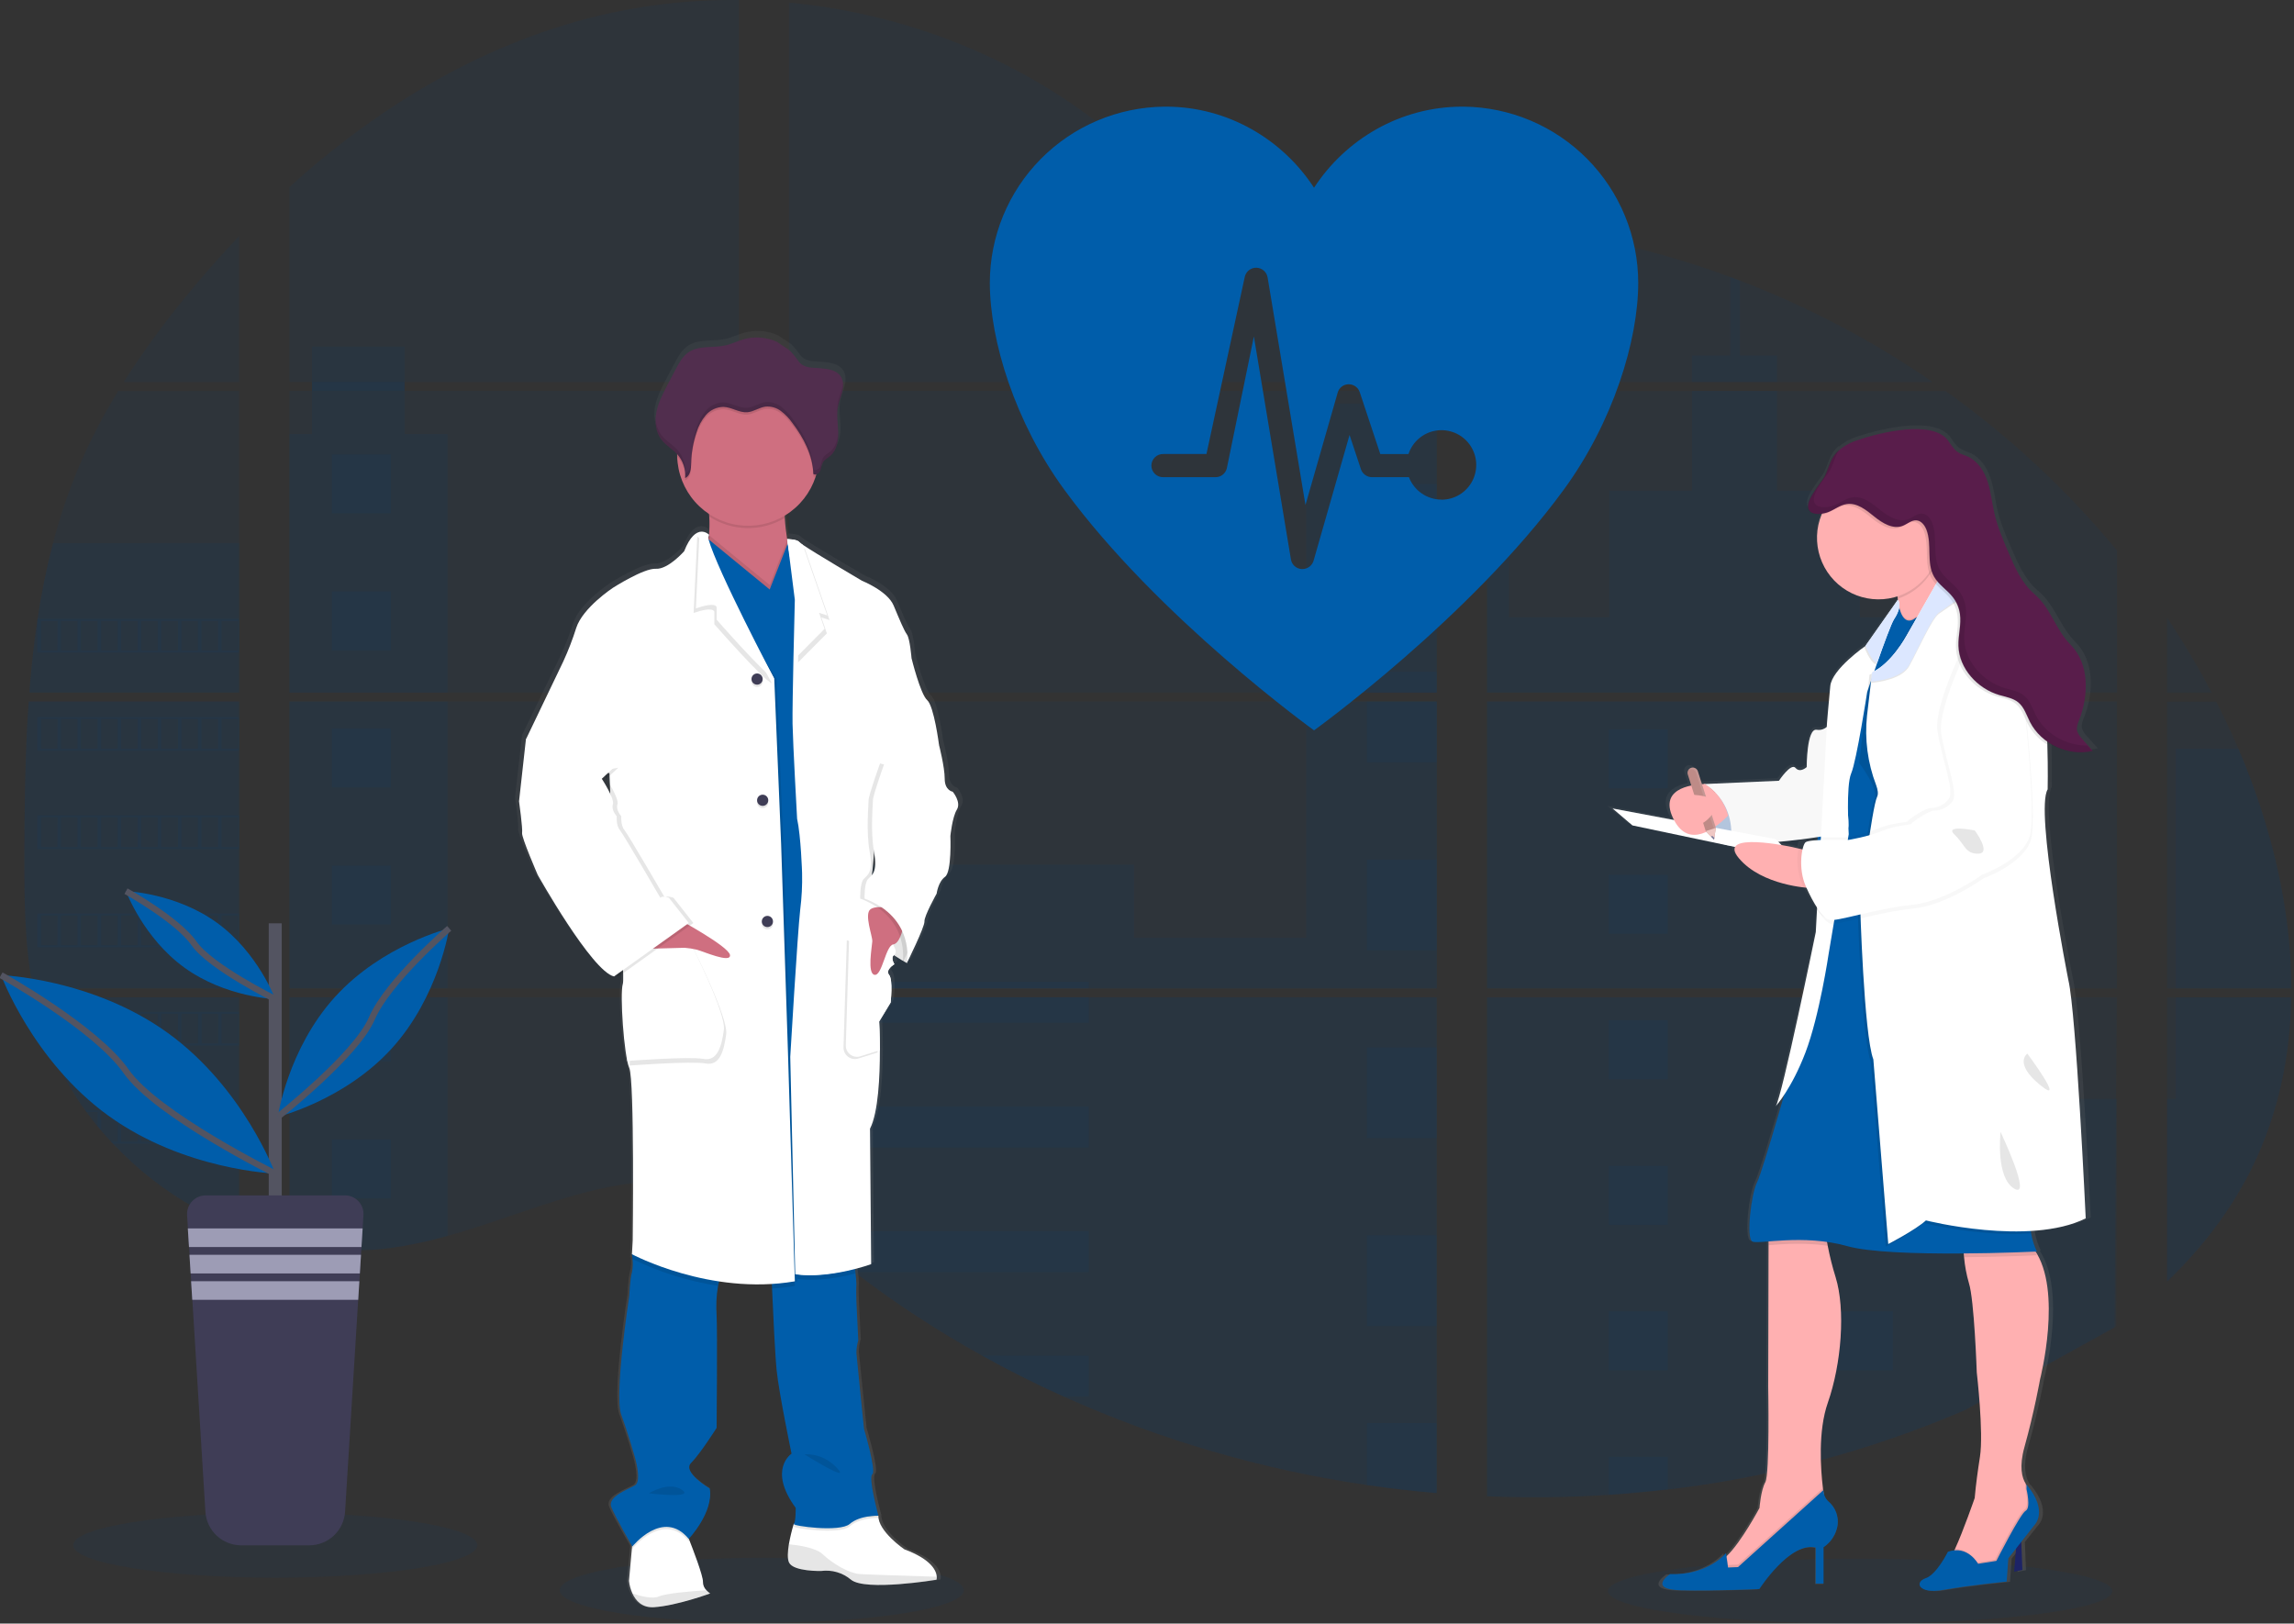 <svg width="729" height="516" viewBox="0 0 729 516" fill="none" xmlns="http://www.w3.org/2000/svg">
<rect x="0" y="0" width="729" height="516" fill="#333333" stroke="none"/>
<g clip-path="url(#clip0_7_198)">
<path opacity="0.1" d="M242.088 515.71C277.55 515.71 306.297 511.091 306.297 505.393C306.297 499.695 277.55 495.076 242.088 495.076C206.626 495.076 177.879 499.695 177.879 505.393C177.879 511.091 206.626 515.71 242.088 515.71Z" fill="#02457A"/>
<path opacity="0.1" d="M591.118 516C635.369 516 671.241 511.381 671.241 505.683C671.241 499.985 635.369 495.366 591.118 495.366C546.868 495.366 510.996 499.985 510.996 505.683C510.996 511.381 546.868 516 591.118 516Z" fill="#02457A"/>
<path opacity="0.1" d="M9.12 222.949H75.998V314.139H14.016C13.851 315.075 13.693 316.018 13.522 316.961H75.998V390.504C75.886 390.471 75.787 390.431 75.681 390.392C73.915 389.693 72.163 388.955 70.41 388.164L69.29 387.656C67.532 386.825 65.775 385.946 64.018 385.019C63.405 384.696 62.792 384.36 62.186 384.017C52.431 378.55 43.568 371.623 35.907 363.476C35.683 363.258 35.472 363.027 35.248 362.816C34.18 361.656 33.133 360.483 32.118 359.283L30.997 357.965C29.798 356.494 28.638 354.985 27.512 353.455C27.347 353.231 27.189 353.007 27.017 352.796C22.435 346.44 18.63 339.557 15.683 332.294C15.591 332.077 15.512 331.84 15.426 331.635C14.521 329.306 13.72 326.955 13.021 324.581C12.718 323.586 12.428 322.604 12.178 321.569C12.085 321.266 12.006 320.969 11.934 320.672C8.191 306.057 7.749 290.875 7.749 275.799C7.749 274.039 7.749 272.272 7.749 270.525C7.749 264.427 7.822 258.29 7.927 252.159C7.927 250.571 7.993 248.988 8.026 247.393C8.118 243.345 8.25 239.298 8.422 235.25C8.461 234.123 8.514 233.002 8.573 231.882C8.573 231.236 8.606 230.589 8.672 229.943C8.83 227.597 8.962 225.27 9.12 222.949Z" fill="#02457A"/>
<path opacity="0.1" d="M75.998 121.416H39.313C45.277 112.078 51.792 103.106 58.825 94.546C64.275 87.848 70.028 81.322 75.998 75.033V121.416Z" fill="#02457A"/>
<path opacity="0.1" d="M75.998 124.237V220.128H9.331C9.331 219.851 9.377 219.567 9.397 219.29C9.456 218.532 9.515 217.774 9.581 217.023C9.654 216.139 9.733 215.249 9.818 214.386C9.904 213.522 9.996 212.467 10.095 211.512C10.194 210.556 10.286 209.587 10.398 208.631C10.51 207.675 10.609 206.719 10.728 205.77C10.846 204.82 10.952 203.858 11.077 202.909C11.176 202.118 11.281 201.333 11.387 200.542C11.538 199.428 11.697 198.307 11.868 197.2C11.868 197.035 11.914 196.864 11.94 196.705C13.143 188.598 14.782 180.561 16.849 172.631C19.014 164.311 21.778 156.159 25.119 148.239C28.671 139.954 32.829 131.943 37.561 124.27L75.998 124.237Z" fill="#02457A"/>
<path opacity="0.1" d="M91.964 222.943V314.139H234.807V222.943H91.964ZM91.964 316.954V395.27C92.781 395.441 93.592 395.606 94.396 395.745C95.49 395.956 96.577 396.147 97.691 396.312C97.901 396.345 98.119 396.377 98.35 396.397C98.784 396.47 99.233 396.529 99.668 396.588C100.768 396.74 101.862 396.865 102.962 396.964C103.483 397.017 104.01 397.063 104.537 397.103L105.809 397.201C106.501 397.254 107.186 397.294 107.865 397.314C108.287 397.314 108.708 397.353 109.143 397.366C109.473 397.366 109.802 397.366 110.145 397.366C110.488 397.366 110.975 397.366 111.39 397.366C111.957 397.366 112.524 397.366 113.084 397.366H113.842C114.408 397.366 114.975 397.366 115.535 397.314H115.575C115.963 397.314 116.359 397.314 116.754 397.261C116.864 397.267 116.974 397.267 117.084 397.261C117.413 397.261 117.743 397.261 118.059 397.215H118.29L120.497 397.043C121.222 396.977 121.953 396.892 122.691 396.813L124.194 396.635C130.306 395.778 136.351 394.491 142.282 392.785C155.606 389.067 168.641 383.865 181.958 380.055C199.177 375.144 218.201 372.731 234.84 378.737V316.954H91.964ZM234.807 121.416V0.007C219.168 -0.163 203.571 1.667 188.396 5.452C152.226 14.543 119.772 34.26 91.964 59.442V121.409H99.134V124.224H91.964V220.128H234.807V124.231H128.569V121.416H234.807ZM418.28 80.405C409.332 80.089 400.436 77.254 392.39 72.877C377.003 64.505 364.714 51.578 350.981 40.667C322.448 17.944 287.062 4.232 250.76 0.831V121.416H454.675L455.182 120.882L418.28 80.405ZM436.856 77.109L456.553 98.732V71.44C449.956 72.257 444.177 74.202 436.883 77.083L436.856 77.109ZM456.553 414.717V316.954H414.584C414.472 316.539 414.359 316.117 414.228 315.695C414.353 316.117 414.458 316.539 414.577 316.954H250.786V387.656C252.341 388.81 253.877 390.023 255.399 391.255C257.04 392.574 258.661 393.965 260.288 395.329L261.929 396.687C262.713 397.347 263.504 398.006 264.302 398.625C265.883 399.909 267.48 401.174 269.092 402.423C269.89 403.082 270.707 403.675 271.517 404.295C284.385 414.137 297.959 423.018 312.129 430.868C315.305 432.626 318.51 434.342 321.743 436.017C323.898 437.117 326.066 438.212 328.24 439.273C331.509 440.868 334.803 442.407 338.125 443.888C368.744 457.638 401.122 467.073 434.333 471.924C441.708 473.014 449.113 473.871 456.546 474.495V414.71H457.205L456.553 414.717ZM250.786 124.231V220.128H456.579V124.231H250.786ZM250.786 222.943V314.139H456.579V222.943H250.786ZM472.552 71.321V101.764L497.691 74.169C489.362 72.824 480.982 71.864 472.552 71.288V71.321ZM472.552 222.976V314.139H672.711V222.943L472.552 222.976ZM671.979 421.955L672.684 316.954H472.552V475.544C485.445 476.085 498.357 475.931 511.233 475.082H511.457C517.607 474.695 523.729 474.133 529.822 473.394H529.961C562.467 469.61 594.253 461.125 624.323 448.206M711.306 237.96C710.555 236.186 709.77 234.426 708.973 232.686C707.484 229.39 705.909 226.186 704.288 222.982H688.671V314.139H728.155C728.136 288.324 721.605 261.955 711.326 237.927L711.306 237.96ZM688.671 316.987V407.301C699.794 396.635 709.191 384.432 715.958 370.483C724.096 353.686 727.819 335.498 728.122 316.974L688.671 316.987ZM688.671 196.402V220.134H702.825C698.543 211.965 693.825 204.032 688.69 196.369L688.671 196.402ZM552.925 89.213C551.884 88.817 550.843 88.415 549.795 88.026C538.745 83.944 527.453 80.549 515.984 77.861L477.514 120.097L476.776 120.882L477.27 121.422H614.189C595.12 108.291 574.562 97.468 552.945 89.18L552.925 89.213ZM618.202 124.264H475.359L472.552 126.834V220.128H497.158H497.197H672.737V174.938C656.858 155.725 638.53 138.678 618.221 124.231L618.202 124.264Z" fill="#02457A"/>
<path opacity="0.1" d="M75.998 172.604V220.128H9.331C9.331 219.851 9.377 219.567 9.397 219.29C9.456 218.532 9.515 217.774 9.581 217.023C9.654 216.139 9.733 215.249 9.818 214.386C9.904 213.522 9.996 212.467 10.095 211.512C10.194 210.556 10.286 209.587 10.398 208.631C10.51 207.675 10.609 206.719 10.728 205.77C10.846 204.82 10.952 203.858 11.077 202.909C11.176 202.118 11.281 201.333 11.387 200.542C11.538 199.428 11.697 198.307 11.868 197.2C11.868 197.035 11.914 196.864 11.94 196.705C13.143 188.598 14.782 180.561 16.849 172.631L75.998 172.604Z" fill="#02457A"/>
<path opacity="0.1" d="M9.12 222.949H75.998V314.139H14.016C13.851 315.075 13.693 316.018 13.522 316.961H75.998V390.504C75.886 390.471 75.787 390.431 75.681 390.392C73.915 389.693 72.163 388.955 70.41 388.164L69.29 387.656C67.532 386.825 65.775 385.946 64.018 385.019C63.405 384.696 62.792 384.36 62.186 384.017C52.431 378.55 43.568 371.623 35.907 363.476C35.683 363.258 35.472 363.027 35.248 362.816C34.18 361.656 33.133 360.483 32.118 359.283L30.997 357.965C29.798 356.494 28.638 354.985 27.512 353.455C27.347 353.231 27.189 353.007 27.017 352.796C22.435 346.44 18.63 339.557 15.683 332.294C15.591 332.077 15.512 331.84 15.426 331.635C14.521 329.306 13.72 326.955 13.021 324.581C12.718 323.586 12.428 322.604 12.178 321.569C12.085 321.266 12.006 320.969 11.934 320.672C8.191 306.057 7.749 290.875 7.749 275.799C7.749 274.039 7.749 272.272 7.749 270.525C7.749 264.427 7.822 258.29 7.927 252.159C7.927 250.571 7.993 248.988 8.026 247.393C8.118 243.345 8.25 239.298 8.422 235.25C8.461 234.123 8.514 233.002 8.573 231.882C8.573 231.236 8.606 230.589 8.672 229.943C8.83 227.597 8.962 225.27 9.12 222.949Z" fill="#02457A"/>
<path opacity="0.1" d="M142.249 137.962V220.128H91.964V137.962H99.134V110.143H128.563V137.962H142.249Z" fill="#02457A"/>
<path opacity="0.1" d="M142.249 222.943H91.971V314.133H142.249V222.943Z" fill="#02457A"/>
<path opacity="0.1" d="M91.964 316.961H142.249V392.771C136.318 394.477 130.273 395.761 124.161 396.615L122.659 396.799C121.92 396.885 121.189 396.958 120.464 397.03C119.739 397.103 118.988 397.155 118.257 397.201H118.026C117.71 397.201 117.367 397.241 117.057 397.248H116.721C116.326 397.248 115.931 397.287 115.535 397.3C114.975 397.333 114.415 397.34 113.842 397.346C113.598 397.346 113.367 397.346 113.123 397.346C112.557 397.346 111.997 397.346 111.43 397.346H110.184C109.848 397.346 109.525 397.346 109.176 397.346L107.904 397.3C107.245 397.3 106.534 397.228 105.848 397.182L104.583 397.089L103.008 396.944C101.901 396.845 100.801 396.72 99.714 396.569L98.396 396.384L97.737 396.292C96.636 396.12 95.549 395.936 94.442 395.725C93.631 395.586 92.828 395.415 92.01 395.25L91.964 316.961Z" fill="#02457A"/>
<path opacity="0.1" d="M456.579 128.258H415.117V220.121H456.579V128.258Z" fill="#02457A"/>
<path opacity="0.1" d="M456.585 222.943V314.139H250.786V274.804H360.404V298.008H415.117V222.943H456.585Z" fill="#02457A"/>
<path opacity="0.1" d="M457.238 414.737H456.579V474.561C449.155 473.933 441.752 473.078 434.372 471.997C401.145 467.13 368.754 457.675 338.125 443.901C329.281 439.919 320.618 435.573 312.135 430.861C297.965 423.008 284.39 414.126 271.517 404.288C268.284 401.809 265.092 399.274 261.942 396.681C259.761 394.881 257.593 393.035 255.399 391.242C253.877 390.009 252.341 388.796 250.786 387.636V316.961H414.57C414.458 316.539 414.346 316.117 414.228 315.702C414.353 316.117 414.471 316.539 414.583 316.961H456.579V414.697C456.803 414.704 457.02 414.724 457.238 414.737Z" fill="#02457A"/>
<path opacity="0.1" d="M564.714 121.416H537.697V113.017H549.808V88C550.858 88.382 551.904 88.775 552.945 89.18V113.017H564.714V121.416Z" fill="#02457A"/>
<path opacity="0.1" d="M629.806 220.128H497.171C497.171 220.128 497.171 220.128 497.217 220.161L497.158 220.128H472.552V128.265H479.524V196.165H511.385V155.952H537.703V124.237H564.721V155.979H591.039V196.191H629.806V220.128Z" fill="#02457A"/>
<path opacity="0.1" d="M472.552 222.943V314.139H629.806V222.943H472.552ZM672.493 421.487L672.711 349.302H629.806V317H472.552V475.543C485.445 476.085 498.357 475.931 511.233 475.082H511.457C517.607 474.695 523.729 474.133 529.822 473.394H529.961C562.467 469.61 594.253 461.125 624.323 448.206" fill="#02457A"/>
<path opacity="0.1" d="M691.465 316.961H728.149C727.826 335.478 724.109 353.666 715.978 370.463C709.21 384.419 699.807 396.621 688.697 407.281V349.269H691.465V316.961Z" fill="#02457A"/>
<path opacity="0.1" d="M728.169 314.139H691.465V237.927H711.326C721.605 261.955 728.136 288.324 728.169 314.139Z" fill="#02457A"/>
<path opacity="0.1" d="M456.586 153.797H434.372V182.598H456.586V153.797Z" fill="#02457A"/>
<path opacity="0.1" d="M456.586 213.496H434.372V220.128H456.586V213.496Z" fill="#02457A"/>
<path opacity="0.1" d="M456.586 222.943H434.372V242.291H456.586V222.943Z" fill="#02457A"/>
<path opacity="0.1" d="M456.586 273.195H434.372V301.996H456.586V273.195Z" fill="#02457A"/>
<path opacity="0.1" d="M456.586 332.894H434.372V361.696H456.586V332.894Z" fill="#02457A"/>
<path opacity="0.1" d="M456.579 414.697C456.803 414.697 457.02 414.697 457.238 414.737H456.579V421.428H434.372V392.594H456.579V414.697Z" fill="#02457A"/>
<path opacity="0.1" d="M456.579 452.28V474.528C449.155 473.9 441.752 473.045 434.372 471.964V452.28H456.579Z" fill="#02457A"/>
<path opacity="0.1" d="M345.986 312.023H250.786V314.139H345.986V312.023Z" fill="#02457A"/>
<path opacity="0.1" d="M345.986 316.954H250.786V325.063H345.986V316.954Z" fill="#02457A"/>
<path opacity="0.1" d="M345.986 351.643H250.786V364.682H345.986V351.643Z" fill="#02457A"/>
<path opacity="0.1" d="M345.979 391.262V404.301H271.517C268.284 401.831 265.09 399.296 261.936 396.694C259.755 394.894 257.593 393.048 255.392 391.262H345.979Z" fill="#02457A"/>
<path opacity="0.1" d="M345.979 430.875V443.901H338.118C329.284 439.915 320.623 435.566 312.135 430.855L345.979 430.875Z" fill="#02457A"/>
<path opacity="0.1" d="M529.98 231.783H511.24V250.531H529.98V231.783Z" fill="#02457A"/>
<path opacity="0.1" d="M124.207 144.429H105.466V163.177H124.207V144.429Z" fill="#02457A"/>
<path opacity="0.1" d="M124.207 187.977H105.466V206.726H124.207V187.977Z" fill="#02457A"/>
<path opacity="0.1" d="M124.207 231.526H105.466V250.274H124.207V231.526Z" fill="#02457A"/>
<path opacity="0.1" d="M124.207 275.067H105.466V293.816H124.207V275.067Z" fill="#02457A"/>
<path opacity="0.1" d="M124.207 318.616H105.466V337.364H124.207V318.616Z" fill="#02457A"/>
<path opacity="0.1" d="M124.207 362.164H105.466V380.912H124.207V362.164Z" fill="#02457A"/>
<path opacity="0.1" d="M601.523 231.783H582.783V250.531H601.523V231.783Z" fill="#02457A"/>
<path opacity="0.1" d="M529.98 278.027H511.24V296.776H529.98V278.027Z" fill="#02457A"/>
<path opacity="0.1" d="M601.523 278.027H582.783V296.776H601.523V278.027Z" fill="#02457A"/>
<path opacity="0.1" d="M529.98 324.265H511.24V343.013H529.98V324.265Z" fill="#02457A"/>
<path opacity="0.1" d="M601.523 324.265H582.783V343.013H601.523V324.265Z" fill="#02457A"/>
<path opacity="0.1" d="M529.98 370.51H511.24V389.258H529.98V370.51Z" fill="#02457A"/>
<path opacity="0.1" d="M601.523 370.51H582.783V389.258H601.523V370.51Z" fill="#02457A"/>
<path opacity="0.1" d="M529.98 416.754H511.24V435.502H529.98V416.754Z" fill="#02457A"/>
<path opacity="0.1" d="M601.523 416.754H582.783V435.502H601.523V416.754Z" fill="#02457A"/>
<path opacity="0.1" d="M511.24 475.082V462.992H529.974V473.362L511.24 475.082Z" fill="#02457A"/>
<path opacity="0.1" d="M11.861 196.692V207.418H75.998V196.692H11.861ZM18.253 206.745H13.021V197.351H18.293L18.253 206.745ZM24.638 206.745H19.367V197.351H24.638V206.745ZM31.011 206.745H25.739V197.351H31.011V206.745ZM37.396 206.745H32.131V197.351H37.402L37.396 206.745ZM43.775 206.745H38.503V197.351H43.775V206.745ZM50.16 206.745H44.888V197.351H50.16V206.745ZM56.545 206.745H51.273V197.351H56.545V206.745ZM62.924 206.745H57.652V197.351H62.924V206.745ZM69.303 206.745H64.031V197.351H69.303V206.745ZM75.681 206.745H70.41V197.351H75.681V206.745Z" fill="#02457A"/>
<path opacity="0.1" d="M11.861 227.9V238.625H75.998V227.9H11.861ZM18.253 237.946H13.021V228.579H18.293L18.253 237.946ZM24.638 237.946H19.367V228.579H24.638V237.946ZM31.011 237.946H25.739V228.579H31.011V237.946ZM37.396 237.946H32.131V228.579H37.402L37.396 237.946ZM43.775 237.946H38.503V228.579H43.775V237.946ZM50.16 237.946H44.888V228.579H50.16V237.946ZM56.545 237.946H51.273V228.579H56.545V237.946ZM62.924 237.946H57.652V228.579H62.924V237.946ZM69.303 237.946H64.031V228.579H69.303V237.946ZM75.681 237.946H70.41V228.579H75.681V237.946Z" fill="#02457A"/>
<path opacity="0.1" d="M11.861 259.121V269.866H75.998V259.121H11.861ZM18.253 269.167H13.021V259.793H18.293L18.253 269.167ZM24.638 269.167H19.367V259.793H24.638V269.167ZM31.011 269.167H25.739V259.793H31.011V269.167ZM37.396 269.167H32.131V259.793H37.402L37.396 269.167ZM43.775 269.167H38.503V259.793H43.775V269.167ZM50.16 269.167H44.888V259.793H50.16V269.167ZM56.545 269.167H51.273V259.793H56.545V269.167ZM62.924 269.167H57.652V259.793H62.924V269.167ZM69.303 269.167H64.031V259.793H69.303V269.167ZM75.681 269.167H70.41V259.793H75.681V269.167Z" fill="#02457A"/>
<path opacity="0.1" d="M11.861 290.341V301.054H75.998V290.341H11.861ZM18.253 300.388H13.021V291.007H18.293L18.253 300.388ZM24.638 300.388H19.367V291.007H24.638V300.388ZM31.011 300.388H25.739V291.007H31.011V300.388ZM37.396 300.388H32.131V291.007H37.402L37.396 300.388ZM43.775 300.388H38.503V291.007H43.775V300.388ZM50.16 300.388H44.888V291.007H50.16V300.388ZM56.545 300.388H51.273V291.007H56.545V300.388ZM62.924 300.388H57.652V291.007H62.924V300.388ZM69.303 300.388H64.031V291.007H69.303V300.388ZM75.681 300.388H70.41V291.007H75.681V300.388Z" fill="#02457A"/>
<path opacity="0.1" d="M12.138 321.556C12.395 322.564 12.685 323.573 12.988 324.568V322.228H18.26V331.602H15.439C15.525 331.82 15.611 332.057 15.696 332.261H75.998V321.556H12.138ZM24.658 331.602H19.387V322.228H24.658V331.602ZM31.03 331.602H25.759V322.228H31.03V331.602ZM37.416 331.602H32.131V322.228H37.403L37.416 331.602ZM43.794 331.602H38.523V322.228H43.794V331.602ZM50.18 331.602H44.908V322.228H50.18V331.602ZM56.565 331.602H51.293V322.228H56.565V331.602ZM62.944 331.602H57.672V322.228H62.944V331.602ZM69.322 331.602H64.051V322.228H69.322V331.602ZM75.701 331.602H70.43V322.228H75.701V331.602Z" fill="#02457A"/>
<path opacity="0.1" d="M27.03 352.776C27.195 352.987 27.353 353.225 27.525 353.436H31.011V357.938C31.386 358.386 31.755 358.835 32.137 359.257V353.409H37.409V362.816H35.274C35.485 363.034 35.689 363.265 35.933 363.476H76.017V352.776H27.03ZM43.775 362.816H38.503V353.449H43.775V362.816ZM50.16 362.816H44.888V353.449H50.16V362.816ZM56.545 362.816H51.274V353.449H56.545V362.816ZM62.924 362.816H57.652V353.449H62.924V362.816ZM69.303 362.816H64.031V353.449H69.303V362.816ZM75.681 362.816H70.41V353.449H75.681V362.816Z" fill="#02457A"/>
<path opacity="0.1" d="M62.212 383.991C62.812 384.333 63.425 384.65 64.044 384.993V384.663H69.316V387.63L70.436 388.15V384.663H75.708V390.365C75.809 390.416 75.915 390.455 76.024 390.484V383.991H62.212Z" fill="#02457A"/>
<path opacity="0.1" d="M414.228 315.695C414.353 316.117 414.458 316.539 414.577 316.954C414.471 316.539 414.359 316.117 414.228 315.695ZM99.16 121.396V124.211H128.596V121.396H99.16ZM414.228 315.695C414.353 316.117 414.458 316.539 414.577 316.954C414.471 316.539 414.359 316.117 414.228 315.695ZM414.228 315.695C414.353 316.117 414.458 316.539 414.577 316.954C414.471 316.539 414.359 316.117 414.228 315.695Z" fill="#02457A"/>
<path d="M304.175 250.287C304.175 250.287 301.579 249.925 301.579 246.141C301.579 242.357 299.72 235.29 299.72 235.29C299.72 235.257 298.113 222.982 295.892 221.031C293.671 219.079 290.818 207.622 290.818 207.622C290.818 207.622 290.33 201.406 289.335 200.067C288.34 198.729 286.996 195.453 285.013 190.779C283.029 186.105 274.759 182.868 274.759 182.868C274.759 182.868 259.807 174.193 255.57 171.365C255.185 171.133 254.825 170.861 254.496 170.554C253.758 169.585 250.542 169.565 250.542 169.565C250.206 167.443 249.883 165.003 249.778 162.795C249.778 162.558 249.778 162.32 249.745 162.083C254.47 159.289 258.028 154.884 259.768 149.676C259.847 149.426 259.913 149.162 259.985 148.912C260.268 148.818 260.529 148.667 260.75 148.467C260.971 148.268 261.149 148.024 261.27 147.752C261.652 146.901 261.659 145.906 262.134 145.115C262.687 144.179 263.741 143.678 264.572 142.972C266.667 141.192 267.207 138.193 267.109 135.464C267.043 133.255 266.687 131.027 266.825 128.832L266.865 128.278C266.904 127.949 266.951 127.619 267.01 127.302C267.333 125.668 268.038 124.125 268.433 122.503C268.829 120.882 268.868 119.056 267.946 117.658C266.595 115.608 263.781 115.199 261.31 114.988C258.509 114.751 256.005 115.061 254.213 112.734C253.374 111.517 252.43 110.377 251.393 109.325C251.023 108.983 247.439 106.794 247.439 106.649C243.94 105.028 239.974 104.724 236.269 105.792C234.411 106.333 232.658 107.216 230.774 107.658C226.708 108.62 222.029 107.579 218.576 109.906C216.652 111.224 215.499 113.32 214.418 115.364C213.54 117.047 212.648 118.728 211.743 120.407C210.287 123.169 208.804 125.977 208.191 129.036C208.062 129.702 207.983 130.376 207.954 131.053V131.086C207.954 131.33 207.954 131.574 207.954 131.818V132.128C207.954 132.359 207.954 132.583 207.994 132.787C208.033 132.992 208.026 133.057 208.046 133.196C208.066 133.334 208.099 133.644 208.139 133.855C208.178 134.066 208.257 134.435 208.336 134.725C208.369 134.851 208.415 134.969 208.455 135.088C208.521 135.312 208.6 135.53 208.685 135.747C208.732 135.859 208.778 135.978 208.83 136.09C208.929 136.321 209.048 136.545 209.166 136.749C209.219 136.841 209.259 136.927 209.311 137.013C209.495 137.319 209.698 137.614 209.918 137.896C211.328 139.656 213.404 140.777 214.939 142.425C214.939 142.491 214.939 142.557 214.939 142.616C214.939 142.801 214.939 142.979 214.939 143.163C215.02 146.839 215.998 150.439 217.788 153.65C219.577 156.861 222.123 159.586 225.206 161.589C225.206 161.839 225.238 162.096 225.252 162.347C225.38 164.304 225.356 166.267 225.179 168.22C224.911 167.904 224.575 167.652 224.196 167.484C223.818 167.315 223.406 167.233 222.991 167.245C222.708 167.231 222.425 167.255 222.148 167.317L222.089 167.271V167.33C220.639 167.686 218.853 169.196 217.146 173.488C217.146 173.488 211.954 179.342 208 179.098C204.046 178.854 194.037 185.189 194.037 185.189C194.037 185.189 184.271 191.531 182.176 197.991C181.004 201.654 179.6 205.239 177.971 208.723L165.899 233.609L163.672 253.352C163.672 253.352 164.904 262.133 164.66 263.472C164.417 264.81 169.728 276.88 169.728 276.88C169.728 276.88 187.276 307.725 194.445 309.307L194.959 308.945C195.266 309.105 195.591 309.227 195.928 309.307L197.404 308.266C197.493 309.427 197.455 310.594 197.292 311.746C196.304 314.792 197.661 334.668 199.388 338.564C201.114 342.46 200.501 393.543 200.501 393.543L200.257 398.052C200.257 398.052 200.257 398.197 200.317 398.447L200.257 399.515L200.435 399.608C200.62 401.038 200.56 402.489 200.257 403.899C199.638 405.877 199.388 411.467 199.388 411.467C199.388 411.467 194.452 443.031 196.791 449.372C199.131 455.714 201.121 462.662 201.121 462.662C201.121 462.662 203.592 470.573 201.239 471.924C198.887 473.276 192.198 475.544 193.576 478.84C194.828 481.885 199.579 490.046 200.284 491.24L200.224 491.866L199.256 502.367C199.413 503.754 199.788 505.107 200.369 506.375C201.43 508.663 203.493 511.036 207.414 510.779C208.073 510.733 208.837 510.654 209.575 510.555C216.751 509.592 225.588 506.389 225.588 506.389C225.129 506.097 224.708 505.749 224.336 505.354C223.983 505.012 223.703 504.602 223.514 504.148C223.325 503.695 223.23 503.208 223.235 502.717C223.341 500.805 219.763 491.694 218.873 489.453C218.735 489.13 218.662 488.946 218.662 488.946C218.662 488.946 226.82 480.415 225.463 472.854C225.463 472.854 216.435 467.58 219.407 464.686C222.379 461.792 227.69 453.479 227.69 453.479C227.69 453.479 227.934 422.397 227.69 417.756C227.435 414.535 227.588 411.295 228.144 408.112C228.243 407.63 228.362 407.162 228.487 406.701C232.597 407.315 236.746 407.63 240.902 407.644C242.418 407.644 243.959 407.644 245.515 407.551C245.515 407.991 245.534 408.465 245.574 408.975C245.917 416.675 246.556 430.176 247.076 435.192C247.814 442.385 251.893 461.766 251.893 461.766C251.893 461.766 244.111 466.763 253.251 479.077C253.251 479.077 253.251 483.54 252.645 484.186C251.997 486.298 251.476 488.446 251.083 490.62C250.701 492.94 250.542 495.287 251.162 496.507C252.645 499.421 261.54 499.183 261.54 499.183L261.758 499.144C263.437 498.97 265.135 499.132 266.751 499.619C268.368 500.107 269.871 500.911 271.174 501.985C274.555 504.701 287.385 503.508 294.33 502.644C297.052 502.301 298.87 501.985 298.87 501.985C298.959 501.677 298.99 501.355 298.963 501.036C298.89 499.328 297.553 495.584 288.485 492.242C288.485 492.242 279.958 486.506 280.077 481.509H279.899H278.911C279.629 481.47 280.09 481.509 280.09 481.509C280.09 481.509 276.749 469.314 278.113 468.325C279.477 467.336 275.392 453.822 275.392 453.822C275.392 453.822 273.052 431.145 272.927 429.556C272.933 428.193 273.139 426.838 273.54 425.535L272.927 413.102C272.927 413.102 272.809 408.969 272.927 407.624C272.907 406.456 272.813 405.292 272.644 404.136C272.585 403.675 272.525 403.194 272.459 402.719C275.655 401.908 277.731 401.157 277.731 401.157L277.362 357.879C280.077 352.605 280.578 341.036 280.565 332.828C280.565 327.555 280.327 323.652 280.327 323.652L284.037 317.594C284.037 317.594 284.894 310.342 283.536 308.754C282.937 308.035 283.207 307.29 283.701 306.677C283.958 306.473 284.229 306.288 284.512 306.123C284.512 306.123 284.472 306.064 284.426 305.978C284.685 305.762 284.961 305.566 285.25 305.392C285.25 305.392 283.932 303.348 285.111 302.484C286.218 303.236 287.207 303.803 287.958 304.264C287.905 304.745 287.853 305.022 287.853 305.022L288.169 304.363C288.894 304.772 289.335 305.022 289.335 305.022C289.335 305.022 295.147 293.44 295.022 291.732C294.897 290.025 298.976 282.833 298.976 282.833C298.976 282.833 299.47 279.056 301.697 277.473C303.925 275.891 303.424 264.427 303.424 264.427C303.424 264.427 304.043 258.455 305.526 256.016C307.009 253.577 304.175 250.287 304.175 250.287ZM192.969 245.204L193.081 247.967C192.422 246.905 191.948 246.141 191.948 246.141L192.969 245.204Z" fill="url(#paint0_linear_7_198)"/>
<path d="M289.652 300.019L288.228 306.084C288.228 306.084 276.828 300.263 274.772 292.866C272.716 285.47 278.212 282.661 278.212 282.661L288.835 287.164L289.652 300.019Z" fill="white"/>
<path opacity="0.1" d="M289.652 300.019L288.228 306.084C288.228 306.084 276.828 300.263 274.772 292.866C272.716 285.47 278.212 282.661 278.212 282.661L288.835 287.164L289.652 300.019Z" fill="black"/>
<path d="M225.673 506.428C225.673 506.428 215.13 510.304 207.882 510.792C204.033 511.049 202.01 508.689 200.969 506.415C200.4 505.151 200.033 503.805 199.882 502.427L200.824 491.978L201.325 486.414L216.725 482.413L218.906 489.084L219.11 489.592C219.987 491.82 223.499 500.884 223.393 502.776C223.389 503.26 223.483 503.741 223.668 504.188C223.854 504.636 224.128 505.041 224.474 505.38C224.828 505.779 225.231 506.131 225.673 506.428Z" fill="white"/>
<path d="M297.691 501.115C297.717 501.432 297.686 501.751 297.599 502.057C297.599 502.057 275.049 505.822 270.436 502.057C269.136 500.958 267.62 500.142 265.986 499.663C264.352 499.184 262.636 499.052 260.947 499.276C260.947 499.276 252.223 499.513 250.767 496.639C250.16 495.432 250.318 493.092 250.694 490.785C251.077 488.623 251.588 486.485 252.223 484.384L252.572 484.107L254.648 482.439L278.95 481.72H279.135C279.016 486.691 287.385 492.393 287.385 492.393C296.274 495.689 297.586 499.414 297.691 501.115Z" fill="white"/>
<path opacity="0.1" d="M297.691 501.115C297.714 501.432 297.681 501.752 297.592 502.057C297.592 502.057 275.049 505.822 270.436 502.057C269.137 500.959 267.622 500.144 265.989 499.665C264.356 499.186 262.641 499.053 260.954 499.276C260.954 499.276 252.223 499.513 250.773 496.639C250.167 495.426 250.318 493.092 250.694 490.785C254.055 491.121 259.359 491.958 261.442 493.956C264.591 496.995 269.929 500.027 273.204 500.264C275.767 500.429 291.101 500.917 297.691 501.115Z" fill="black"/>
<path opacity="0.1" d="M225.673 506.428C225.673 506.428 215.13 510.304 207.882 510.792C204.033 511.049 202.01 508.689 200.976 506.408C203.658 507.311 207.381 508.261 209.338 507.391C211.657 506.362 219.881 505.696 224.494 505.413C224.845 505.797 225.241 506.138 225.673 506.428Z" fill="black"/>
<path d="M241.317 194.055C232.619 190.674 221.43 179.5 224.224 174.279C224.844 172.961 225.213 171.539 225.311 170.086C225.491 168.113 225.517 166.13 225.39 164.153C225.194 160.916 224.805 157.693 224.224 154.502C224.224 154.502 251.379 155.115 249.798 159.117C249.337 160.29 249.264 162.327 249.389 164.608C249.514 166.889 249.844 169.466 250.187 171.648C250.661 174.641 251.135 176.922 251.135 176.922C251.135 176.922 249.475 179.249 248.5 179.375C247.524 179.5 253.798 198.874 241.317 194.055Z" fill="#CF6F80"/>
<path opacity="0.1" d="M219.09 489.592L218.886 489.816C210.768 479.993 200.949 492.235 200.949 492.235L200.804 491.978L201.305 486.414L216.705 482.413L218.886 489.084L219.09 489.592Z" fill="black"/>
<path opacity="0.1" d="M279.141 482.413C279.141 482.413 273.211 482.287 270.048 485.082C266.885 487.878 251.597 485.689 252.256 485.082C252.451 484.782 252.569 484.438 252.598 484.08L254.674 482.413L278.977 481.694C279.069 482.136 279.141 482.413 279.141 482.413Z" fill="black"/>
<path d="M229.192 405.277C228.751 406.369 228.415 407.502 228.191 408.659C227.641 411.827 227.488 415.051 227.736 418.257C227.98 422.872 227.736 453.796 227.736 453.796C227.736 453.796 222.524 462.043 219.618 464.95C216.712 467.857 225.548 473.078 225.548 473.078C226.866 480.593 218.88 489.084 218.88 489.084C210.761 479.262 200.943 491.51 200.943 491.51C200.943 491.51 195.605 482.281 194.274 478.985C192.943 475.689 199.486 473.408 201.786 472.069C204.086 470.731 201.674 462.84 201.674 462.84C201.674 462.84 199.73 455.925 197.424 449.616C195.118 443.308 199.967 411.902 199.967 411.902C199.967 411.902 200.218 406.325 200.818 404.38C201.12 402.977 201.18 401.532 200.995 400.109C200.956 399.627 200.91 399.225 200.877 398.955C200.844 398.685 200.818 398.559 200.818 398.559L200.91 398.401L204.205 392.257C204.205 392.257 230.774 401.407 229.192 405.277Z" fill="#005DAA"/>
<path d="M279.141 481.687C279.141 481.687 273.211 481.562 270.048 484.324C266.885 487.087 251.597 484.931 252.256 484.324C252.915 483.718 252.862 479.229 252.862 479.229C243.894 466.98 251.544 462.01 251.544 462.01C251.544 462.01 247.538 442.727 246.813 435.575C246.305 430.578 245.679 417.15 245.343 409.483C245.198 406.187 245.113 403.919 245.113 403.919L252.44 402.442L253.383 402.251L271.056 398.705C271.056 398.705 271.543 402.001 271.873 404.697C272.037 405.848 272.13 407.008 272.15 408.171C272.031 409.489 272.15 413.616 272.15 413.616L272.749 425.99C272.358 427.288 272.156 428.635 272.15 429.991C272.268 431.567 274.568 454.125 274.568 454.125C274.568 454.125 278.568 467.587 277.204 468.556C275.84 469.525 279.141 481.687 279.141 481.687Z" fill="#005DAA"/>
<path opacity="0.1" d="M249.798 159.117C249.337 160.29 249.264 162.327 249.389 164.608C245.752 166.799 241.57 167.92 237.325 167.84C233.08 167.761 228.943 166.485 225.39 164.16C225.194 160.92 224.805 157.695 224.224 154.502C224.224 154.502 251.379 155.102 249.798 159.117Z" fill="black"/>
<path d="M260.295 144.548C260.3 146.923 259.927 149.284 259.188 151.542C257.537 156.601 254.152 160.913 249.63 163.716C245.109 166.519 239.742 167.633 234.479 166.86C229.216 166.088 224.396 163.479 220.869 159.495C217.343 155.511 215.338 150.408 215.209 145.088C215.209 144.904 215.209 144.732 215.209 144.548C215.158 141.553 215.703 138.579 216.813 135.797C217.923 133.016 219.576 130.483 221.675 128.348C223.773 126.212 226.276 124.516 229.037 123.358C231.798 122.2 234.762 121.604 237.755 121.604C240.749 121.604 243.713 122.2 246.474 123.358C249.235 124.516 251.737 126.212 253.836 128.348C255.935 130.483 257.587 133.016 258.697 135.797C259.807 138.579 260.353 141.553 260.302 144.548H260.295Z" fill="#CF6F80"/>
<path opacity="0.1" d="M241.317 194.055C232.619 190.674 221.43 179.5 224.224 174.279C224.844 172.961 225.213 171.539 225.311 170.086L237.218 179.876L244.585 185.921L250.187 171.655C250.661 174.648 251.135 176.929 251.135 176.929C251.135 176.929 249.475 179.256 248.5 179.381C247.524 179.506 253.798 198.874 241.317 194.055Z" fill="black"/>
<path d="M272.11 237.32L262.166 404.433L249.198 405.283L215.618 308.384L221.127 193.343L222.286 169.038L237.218 181.306L244.592 187.351L250.358 172.67L261.079 182.018L272.11 237.32Z" fill="#005DAA"/>
<path opacity="0.1" d="M229.192 405.277C228.751 406.369 228.415 407.502 228.191 408.659C218.754 407.201 209.59 404.337 201.002 400.161L200.824 400.069L200.883 399.008L200.916 398.454L204.211 392.31C204.211 392.31 230.774 401.407 229.192 405.277Z" fill="black"/>
<path opacity="0.1" d="M252.592 408.685C250.18 409.096 247.747 409.373 245.304 409.516C245.159 406.22 245.073 403.952 245.073 403.952L252.401 402.475L252.592 408.685Z" fill="black"/>
<path opacity="0.1" d="M271.833 404.73C267.148 405.949 259.913 407.321 253.435 406.464L253.343 402.284L271.016 398.737C271.016 398.737 271.504 402.001 271.833 404.73Z" fill="black"/>
<path opacity="0.1" d="M253.317 407.228C226.299 411.843 201.556 398.612 201.556 398.612L201.793 394.13C201.793 394.13 202.406 343.31 200.706 339.414C199.005 335.518 197.681 315.761 198.643 312.729C199.605 309.696 195.131 264.223 195.131 264.223L194.406 245.765L167.876 235.013L179.737 210.279C181.34 206.811 182.717 203.244 183.863 199.6C185.925 193.179 195.5 186.87 195.5 186.87C195.5 186.87 205.318 180.568 209.199 180.805C213.081 181.042 218.168 175.228 218.168 175.228C221.924 165.65 225.324 169.987 225.324 169.987C225.324 170.442 225.324 169.987 225.14 171.405C223.822 181.919 246.45 215.144 246.773 215.731L248.928 268.244L251.109 334.701L253.317 407.228Z" fill="black"/>
<path d="M252.592 407.228C225.575 411.843 200.824 398.612 200.824 398.612L201.068 394.13C201.068 394.13 201.681 343.31 199.974 339.414C198.267 335.518 196.949 315.761 197.918 312.729C198.887 309.696 194.406 264.223 194.406 264.223L193.674 245.765L167.132 234.973L178.993 210.239C180.591 206.77 181.969 203.203 183.118 199.56C185.174 193.139 194.755 186.83 194.755 186.83C194.755 186.83 204.574 180.528 208.448 180.766C212.323 181.003 217.417 175.188 217.417 175.188C221.179 165.61 225.324 169.948 225.324 169.948C225.324 170.403 224.929 170.607 225.14 171.365C228.039 181.563 245.726 215.104 246.048 215.691L248.23 268.205L250.411 334.661L252.592 407.228Z" fill="white"/>
<path opacity="0.1" d="M245.31 217.187C242.404 215.975 227.011 198.393 227.011 198.393V194.392C226.451 193.073 223.123 193.877 220.422 194.8L221.581 170.495L222.899 171.589C225.785 181.781 244.974 216.601 245.31 217.187Z" fill="black"/>
<path d="M246.042 215.731C243.129 214.518 227.736 196.936 227.736 196.936V192.935C227.176 191.616 223.848 192.42 221.146 193.343L222.313 169.038L223.631 170.132C226.523 180.324 245.719 215.15 246.042 215.731Z" fill="white"/>
<path opacity="0.1" d="M201.556 303.414C201.918 303.414 220.342 301.476 220.342 301.476C220.342 301.476 231.499 323.421 230.767 328.761C230.036 334.101 228.711 338.827 224.224 337.99C219.736 337.153 200.073 338.649 200.073 338.649L201.556 303.414Z" fill="black"/>
<path d="M200.824 301.957C201.187 301.957 219.611 300.019 219.611 300.019C219.611 300.019 230.761 321.971 230.036 327.304C229.311 332.637 227.973 337.37 223.492 336.533C219.011 335.696 199.341 337.192 199.341 337.192L200.824 301.957Z" fill="white"/>
<path d="M214.708 291.653C214.708 291.653 231.617 300.744 231.98 303.519C232.342 306.295 223.374 302.306 221.436 301.825C220.161 301.518 218.863 301.315 217.555 301.219L204.633 301.568L214.708 291.653Z" fill="#CF6F80"/>
<path opacity="0.1" d="M240.592 218.321C241.575 218.321 242.371 217.525 242.371 216.542C242.371 215.558 241.575 214.762 240.592 214.762C239.61 214.762 238.813 215.558 238.813 216.542C238.813 217.525 239.61 218.321 240.592 218.321Z" fill="black"/>
<path d="M240.592 217.596C241.575 217.596 242.371 216.799 242.371 215.816C242.371 214.833 241.575 214.036 240.592 214.036C239.61 214.036 238.813 214.833 238.813 215.816C238.813 216.799 239.61 217.596 240.592 217.596Z" fill="#3F3D56"/>
<path opacity="0.1" d="M243.867 295.371C244.85 295.371 245.646 294.574 245.646 293.591C245.646 292.608 244.85 291.812 243.867 291.812C242.885 291.812 242.088 292.608 242.088 293.591C242.088 294.574 242.885 295.371 243.867 295.371Z" fill="black"/>
<path d="M243.867 294.64C244.85 294.64 245.646 293.843 245.646 292.86C245.646 291.877 244.85 291.08 243.867 291.08C242.885 291.08 242.088 291.877 242.088 292.86C242.088 293.843 242.885 294.64 243.867 294.64Z" fill="#3F3D56"/>
<path opacity="0.1" d="M242.365 256.846C243.347 256.846 244.144 256.05 244.144 255.067C244.144 254.084 243.347 253.287 242.365 253.287C241.382 253.287 240.586 254.084 240.586 255.067C240.586 256.05 241.382 256.846 242.365 256.846Z" fill="black"/>
<path d="M242.365 256.121C243.347 256.121 244.144 255.324 244.144 254.341C244.144 253.358 243.347 252.561 242.365 252.561C241.382 252.561 240.586 253.358 240.586 254.341C240.586 255.324 241.382 256.121 242.365 256.121Z" fill="#3F3D56"/>
<path d="M283.378 300.85C283.378 300.85 284.591 302.669 283.378 303.519C282.166 304.37 283.497 306.427 283.497 306.427C283.497 306.427 280.472 308.2 281.803 309.795C283.135 311.39 282.291 318.596 282.291 318.596L278.654 324.621C278.654 324.621 278.871 328.504 278.884 333.751C278.884 341.939 278.403 353.449 275.741 358.696L276.11 401.75C276.11 401.75 263.372 406.404 252.71 404.987L251.129 335.9C251.129 335.9 253.435 296.723 254.285 289.208C254.783 285.306 254.985 281.373 254.892 277.441C254.892 277.441 254.529 265.68 253.31 260.222C253.31 260.222 251.992 236.575 251.86 230.029C251.801 226.898 251.966 217.761 252.15 209.073C252.355 199.573 252.585 190.614 252.585 190.614L250.18 171.576C250.18 171.576 252.585 171.332 253.31 172.301C253.635 172.605 253.988 172.876 254.364 173.112C258.516 175.92 273.184 184.556 273.184 184.556C273.184 184.556 281.303 187.786 283.247 192.414C285.19 197.042 286.541 200.325 287.484 201.643C288.426 202.962 288.94 209.158 288.94 209.158C288.94 209.158 291.734 220.563 293.915 222.494C296.096 224.426 297.691 236.714 297.691 236.714L278.416 251.876C278.416 251.876 276.723 277.098 276.36 278.073C275.998 279.049 283.378 300.85 283.378 300.85Z" fill="white"/>
<path d="M284.11 300.85C284.11 300.85 285.316 302.669 284.11 303.519C282.904 304.37 284.222 306.427 284.222 306.427C284.222 306.427 281.217 308.22 282.535 309.815C283.853 311.41 283.023 318.616 283.023 318.616L279.385 324.641C279.385 324.641 279.603 328.524 279.622 333.771C279.622 341.959 279.141 353.469 276.479 358.716L276.841 401.77C276.841 401.77 264.084 406.424 253.435 405.007L251.86 335.92C251.86 335.92 254.167 296.743 255.017 289.227C255.515 285.326 255.715 281.392 255.616 277.46C255.616 277.46 255.254 265.7 254.042 260.241C254.042 260.241 252.724 236.595 252.585 230.049C252.526 226.918 252.697 217.781 252.875 209.092C253.079 199.593 253.31 190.634 253.31 190.634L250.134 171.339C250.134 171.339 253.31 171.339 254.042 172.321C254.363 172.628 254.717 172.9 255.096 173.132C259.247 175.94 273.922 184.576 273.922 184.576C273.922 184.576 282.034 187.806 283.978 192.434C285.922 197.061 287.273 200.344 288.222 201.663C289.171 202.981 289.671 209.178 289.671 209.178C289.671 209.178 292.465 220.583 294.647 222.514C296.828 224.446 298.403 236.707 298.403 236.707L279.128 251.869C279.128 251.869 277.435 277.091 277.066 278.067C276.697 279.042 284.11 300.85 284.11 300.85Z" fill="white"/>
<path opacity="0.1" d="M261.026 196.231L262.766 201.307L253.607 210.536C253.811 201.043 254.042 192.078 254.042 192.078L250.865 172.782C250.865 172.782 254.042 172.782 254.773 173.764C255.094 174.071 255.447 174.34 255.827 174.569L263.616 197.048L261.026 196.231Z" fill="black"/>
<path d="M260.295 194.774L262.041 199.85L252.882 209.079C253.086 199.58 253.317 190.621 253.317 190.621L250.134 171.325C250.134 171.325 253.317 171.325 254.042 172.308C254.365 172.613 254.718 172.885 255.096 173.119L262.891 195.591L260.295 194.774Z" fill="white"/>
<path opacity="0.1" d="M260.295 144.548C260.3 146.923 259.927 149.284 259.188 151.542C259.063 151.562 258.936 151.556 258.814 151.525C258.692 151.495 258.577 151.44 258.476 151.364C258.305 145.431 255.386 139.861 251.794 135.121C250.786 133.69 249.564 132.422 248.17 131.363C246.761 130.305 245.009 129.809 243.254 129.972C241.278 130.243 239.531 131.587 237.535 131.759C234.899 131.976 232.54 130.15 229.924 130.058C228.86 130.068 227.811 130.305 226.846 130.753C225.882 131.201 225.023 131.849 224.329 132.655C222.955 134.282 221.934 136.177 221.331 138.219C220.295 141.316 219.731 144.552 219.657 147.817C219.624 149.663 219.446 151.977 217.733 152.65C217.862 151.292 217.708 149.923 217.28 148.628C216.852 147.333 216.161 146.141 215.249 145.128L215.209 145.088C215.209 144.904 215.209 144.732 215.209 144.548C215.158 141.553 215.703 138.579 216.813 135.797C217.923 133.016 219.576 130.483 221.675 128.348C223.773 126.212 226.276 124.516 229.037 123.358C231.798 122.2 234.762 121.604 237.755 121.604C240.749 121.604 243.713 122.2 246.474 123.358C249.235 124.516 251.737 126.212 253.836 128.348C255.935 130.483 257.587 133.016 258.697 135.797C259.807 138.579 260.353 141.553 260.302 144.548H260.295Z" fill="black"/>
<path d="M247.089 108.732C243.665 107.121 239.771 106.816 236.138 107.875C234.312 108.416 232.592 109.292 230.741 109.734C226.787 110.69 222.174 109.655 218.781 111.969C216.896 113.287 215.763 115.371 214.708 117.394L212.072 122.418C210.636 125.167 209.186 127.962 208.587 130.987C207.987 134.013 208.349 137.402 210.267 139.834C211.664 141.608 213.726 142.722 215.242 144.389C216.15 145.404 216.839 146.595 217.265 147.888C217.691 149.181 217.846 150.549 217.72 151.905C219.44 151.245 219.604 148.925 219.644 147.079C219.717 143.814 220.282 140.578 221.318 137.481C221.919 135.438 222.94 133.543 224.316 131.917C225.011 131.112 225.869 130.464 226.834 130.016C227.798 129.568 228.847 129.331 229.91 129.32C232.546 129.412 234.912 131.231 237.521 131.014C239.498 130.849 241.251 129.498 243.241 129.234C244.996 129.068 246.749 129.564 248.157 130.625C249.55 131.682 250.771 132.95 251.775 134.382C255.373 139.122 258.292 144.68 258.463 150.626C259.208 151.173 260.282 150.461 260.651 149.617C261.02 148.773 261.033 147.784 261.501 146.98C262.041 146.051 263.076 145.556 263.886 144.858C265.942 143.084 266.456 140.098 266.377 137.389C266.298 134.679 265.771 131.93 266.285 129.267C266.595 127.632 267.293 126.103 267.675 124.488C268.058 122.872 268.104 121.06 267.201 119.669C265.883 117.625 263.109 117.223 260.69 117.032C257.943 116.794 255.485 117.098 253.732 114.784C252.909 113.576 251.983 112.443 250.964 111.395C250.615 111.053 247.089 108.877 247.089 108.732Z" fill="#512E4E"/>
<path opacity="0.1" d="M175.467 247.749L168.581 235.013L166.4 254.664C166.4 254.664 167.613 263.392 167.369 264.731C167.125 266.069 172.337 278.067 172.337 278.067C172.337 278.067 189.556 308.747 196.587 310.329L220.342 293.348L214.043 285.345C214.043 285.345 211.862 284.494 211.315 285.345C211.315 285.345 199.618 265.212 198.406 263.755C197.193 262.298 197.43 259.391 197.43 259.391C197.43 259.391 195.612 257.453 196.218 255.633C196.824 253.814 192.706 247.505 192.706 247.505L196.462 243.992L175.467 247.749Z" fill="black"/>
<path d="M168.944 233.563L167.125 235.013L164.944 254.664C164.944 254.664 166.156 263.392 165.913 264.731C165.669 266.069 170.888 278.067 170.888 278.067C170.888 278.067 188.1 308.747 195.131 310.329L218.893 293.348L212.587 285.345C212.587 285.345 210.405 284.494 209.858 285.345C209.858 285.345 198.162 265.212 196.949 263.755C195.737 262.298 195.981 259.391 195.981 259.391C195.981 259.391 194.162 257.453 194.768 255.633C195.375 253.814 191.249 247.505 191.249 247.505L195.006 243.992L168.944 233.563Z" fill="white"/>
<path opacity="0.1" d="M281.804 310.547C283.121 312.149 282.291 319.341 282.291 319.341L278.654 325.366C278.654 325.366 278.871 329.255 278.884 334.496L272.769 336.408C272.217 336.581 271.631 336.619 271.06 336.519C270.49 336.419 269.952 336.184 269.491 335.834C269.03 335.483 268.659 335.028 268.41 334.505C268.16 333.982 268.04 333.407 268.058 332.828L269.112 298.806L283.378 304.264C282.166 305.108 283.497 307.178 283.497 307.178C283.497 307.178 280.472 308.945 281.804 310.547Z" fill="black"/>
<path d="M282.535 309.815C283.853 311.417 283.023 318.616 283.023 318.616L279.385 324.641C279.385 324.641 279.603 328.524 279.622 333.771L273.395 335.716C272.854 335.884 272.28 335.921 271.722 335.822C271.164 335.724 270.637 335.494 270.186 335.151C269.735 334.807 269.372 334.361 269.128 333.85C268.884 333.338 268.765 332.775 268.783 332.209L269.843 298.081L284.116 303.539C282.897 304.383 284.228 306.446 284.228 306.446C284.228 306.446 281.217 308.22 282.535 309.815Z" fill="white"/>
<path d="M287.26 293.598C287.26 293.598 286.291 299.788 283.866 300.151C281.441 300.513 280.354 310.164 277.935 309.821C275.517 309.479 277.118 300.849 277.204 299.175C277.29 297.501 274.568 290.566 276.604 288.99C278.64 287.414 285.085 288.99 285.085 288.99L287.26 293.598Z" fill="#CF6F80"/>
<path opacity="0.1" d="M292.419 245.93L296.992 236.701C296.992 236.701 298.811 243.734 298.811 247.492C298.811 251.25 301.355 251.619 301.355 251.619C301.355 251.619 304.142 254.915 302.673 257.314C301.203 259.714 300.61 265.687 300.61 265.687C300.61 265.687 301.091 277.085 298.91 278.66C296.729 280.236 296.274 284 296.274 284C296.274 284 292.268 291.152 292.393 292.853C292.518 294.554 286.818 306.071 286.818 306.071C286.818 306.071 289.606 291.759 273.362 285.575C273.362 285.575 273.237 280.717 274.449 279.385C275.662 278.054 277.553 277.447 276.367 270.716C275.181 263.986 276.024 255.943 276.024 254.328C276.024 252.713 279.662 242.64 279.662 242.64L292.419 245.93Z" fill="black"/>
<path d="M294.396 235.382L298.39 236.701C298.39 236.701 300.215 243.734 300.215 247.492C300.215 251.25 302.758 251.619 302.758 251.619C302.758 251.619 305.546 254.915 304.076 257.314C302.607 259.714 302.02 265.687 302.02 265.687C302.02 265.687 302.501 277.085 300.32 278.66C298.139 280.236 297.651 284 297.651 284C297.651 284 293.652 291.152 293.777 292.853C293.902 294.554 288.195 306.071 288.195 306.071C288.195 306.071 290.989 291.759 274.74 285.575C274.74 285.575 274.621 280.717 275.833 279.385C277.046 278.054 278.937 277.447 277.751 270.716C276.565 263.986 277.408 255.943 277.408 254.328C277.408 252.713 281.046 242.64 281.046 242.64L294.396 235.382Z" fill="white"/>
<path opacity="0.1" d="M206.195 474.594C206.195 474.594 212.56 470.593 216.738 473.5C220.916 476.407 206.195 474.594 206.195 474.594Z" fill="black"/>
<path opacity="0.1" d="M255.656 462.221C255.656 462.221 261.29 461.495 266.021 466.591C270.753 471.687 255.656 462.221 255.656 462.221Z" fill="black"/>
<g opacity="0.1">
<path d="M263.9 143.414C263.089 144.113 262.048 144.614 261.508 145.543C261.046 146.341 261.033 147.323 260.664 148.18C260.295 149.037 259.221 149.736 258.476 149.195C258.305 143.262 255.379 137.692 251.788 132.945C250.784 131.513 249.563 130.245 248.17 129.188C246.76 128.127 245.004 127.631 243.248 127.797C241.271 128.067 239.531 129.412 237.535 129.577C234.899 129.801 232.533 127.975 229.917 127.883C228.854 127.893 227.805 128.131 226.842 128.58C225.878 129.029 225.021 129.679 224.329 130.486C222.953 132.11 221.932 134.003 221.331 136.044C220.295 139.141 219.731 142.377 219.657 145.642C219.618 147.481 219.446 149.775 217.746 150.461C217.786 150.948 217.786 151.437 217.746 151.924C219.459 151.265 219.631 148.945 219.67 147.099C219.744 143.834 220.308 140.598 221.344 137.501C221.945 135.457 222.967 133.562 224.342 131.937C225.036 131.132 225.893 130.484 226.856 130.036C227.82 129.588 228.868 129.35 229.93 129.339C232.566 129.432 234.938 131.251 237.548 131.034C239.525 130.869 241.277 129.517 243.261 129.254C245.018 129.088 246.773 129.584 248.183 130.645C249.577 131.702 250.797 132.97 251.801 134.402C255.392 139.142 258.318 144.699 258.489 150.646C259.234 151.193 260.308 150.481 260.677 149.637C261.046 148.793 261.059 147.804 261.521 147C262.061 146.071 263.102 145.576 263.913 144.877C265.969 143.104 266.483 140.118 266.404 137.408C266.404 137.323 266.404 137.237 266.404 137.158C266.278 139.505 265.652 141.898 263.9 143.414Z" fill="black"/>
<path d="M215.255 142.946C213.74 141.278 211.671 140.164 210.28 138.397C209.109 136.833 208.441 134.951 208.363 132.998C208.155 135.438 208.836 137.87 210.28 139.847C211.671 141.621 213.74 142.735 215.255 144.403C216.71 146.034 217.584 148.102 217.74 150.283C217.84 148.956 217.672 147.622 217.246 146.361C216.819 145.1 216.142 143.939 215.255 142.946Z" fill="black"/>
<path d="M267.689 123.044C267.3 124.659 266.608 126.195 266.292 127.823C266.104 128.911 266.036 130.017 266.087 131.119C266.109 130.491 266.178 129.865 266.292 129.247C266.608 127.612 267.3 126.083 267.689 124.468C267.915 123.577 267.989 122.654 267.906 121.739C267.865 122.178 267.792 122.615 267.689 123.044Z" fill="black"/>
</g>
<path opacity="0.1" d="M87.463 501.398C122.925 501.398 151.672 496.779 151.672 491.081C151.672 485.384 122.925 480.765 87.463 480.765C52.002 480.765 23.255 485.384 23.255 491.081C23.255 496.779 52.002 501.398 87.463 501.398Z" fill="#02457A"/>
<path d="M89.533 293.446H85.401V386.509H89.533V293.446Z" fill="#535461"/>
<path d="M115.496 386.225L115.239 390.418L114.87 396.351L114.718 398.817L114.356 404.75L114.197 407.215L113.828 413.148L109.664 480.435C109.483 483.33 108.206 486.047 106.093 488.034C103.98 490.02 101.19 491.126 98.29 491.128H76.637C73.738 491.126 70.948 490.02 68.837 488.033C66.725 486.047 65.449 483.329 65.27 480.435L61.125 413.102L60.756 407.169L60.604 404.703L60.235 398.77L60.084 396.305L59.715 390.372L59.451 386.179C59.405 385.372 59.525 384.565 59.802 383.805C60.08 383.046 60.509 382.352 61.065 381.765C61.62 381.178 62.289 380.711 63.032 380.392C63.774 380.073 64.574 379.909 65.382 379.91H109.67C110.475 379.917 111.27 380.089 112.006 380.415C112.742 380.741 113.403 381.215 113.949 381.807C114.495 382.398 114.914 383.096 115.18 383.856C115.446 384.616 115.553 385.422 115.496 386.225Z" fill="#3F3D56"/>
<path d="M115.239 390.418L114.87 396.331H60.057L59.688 390.418H115.239Z" fill="#9D9CB5"/>
<path d="M114.718 398.797L114.356 404.717H60.578L60.209 398.797H114.718Z" fill="#9D9CB5"/>
<path d="M114.197 407.189L113.835 413.102H61.099L60.73 407.189H114.197Z" fill="#9D9CB5"/>
<path d="M53.382 328.326C77.441 345.743 87.483 372.982 87.483 372.982C87.483 372.982 58.489 371.986 34.424 354.57C10.359 337.153 0.336 309.92 0.336 309.92C0.336 309.92 29.317 310.909 53.382 328.326Z" fill="#005DAA"/>
<path d="M0.316 309.92C0.316 309.92 30.418 326.632 40.071 340.469C49.725 354.306 87.483 372.982 87.483 372.982" stroke="#535461" stroke-width="2" stroke-miterlimit="10"/>
<path d="M68.914 293.242C82.007 302.715 87.483 317.541 87.483 317.541C87.483 317.541 71.701 317 58.601 307.527C45.501 298.054 40.038 283.222 40.038 283.222C40.038 283.222 55.814 283.762 68.914 293.242Z" fill="#005DAA"/>
<path d="M40.038 283.222C40.038 283.222 56.42 292.319 61.672 299.847C66.924 307.376 87.483 317.541 87.483 317.541" stroke="#535461" stroke-width="2" stroke-miterlimit="10"/>
<path d="M106.494 316.79C91.45 333.329 88.267 354.945 88.267 354.945C88.267 354.945 109.479 349.737 124.51 333.191C139.541 316.644 142.737 295.035 142.737 295.035C142.737 295.035 121.538 300.25 106.494 316.79Z" fill="#005DAA"/>
<path d="M142.75 295.042C142.75 295.042 123.153 311.997 118.171 323.678C113.189 335.36 88.267 354.945 88.267 354.945" stroke="#535461" stroke-width="2" stroke-miterlimit="10"/>
<path d="M658.741 310.969C658.741 310.969 647.861 256.82 652.026 250.083C652.026 250.083 652.177 243.82 651.927 235.837C651.927 235.534 651.927 235.23 651.927 234.921C652.66 235.409 653.424 235.85 654.214 236.239C658.051 238.211 662.456 238.78 666.668 237.848L663.373 234.176C662.582 233.299 661.759 232.35 661.587 231.189C661.416 230.029 661.891 228.994 662.299 227.959C665.429 220.049 665.594 210.101 659.564 204.062C654.471 198.986 653.232 192.434 647.703 187.799C643.664 184.404 641.443 179.427 639.348 174.615C637.575 170.548 635.789 166.447 634.774 162.136C633.984 158.767 633.667 155.28 632.58 151.99C631.493 148.701 629.457 145.504 626.274 144.034C625.14 143.513 623.882 143.216 622.847 142.524C621.49 141.608 620.673 140.118 619.691 138.813C614.703 132.22 597.998 136.103 590.09 138.78C587.941 139.454 585.95 140.557 584.239 142.023L584.311 141.904C584.371 141.805 584.443 141.707 584.509 141.608C583.644 142.308 582.896 143.142 582.295 144.08C581.142 145.906 580.661 148.035 579.699 150.013C578.539 152.353 572.088 158.886 574.862 161.516C575.056 161.693 575.279 161.835 575.521 161.938C576.562 162.372 577.709 162.486 578.816 162.268L578.697 162.551C577.75 164.872 577.264 167.355 577.267 169.862C577.267 180.693 586.196 189.474 597.22 189.474C599.293 189.476 601.353 189.158 603.329 188.531C603.375 188.782 603.415 189.032 603.461 189.283C603.461 189.381 603.494 189.48 603.507 189.579L603.158 190.067C603.14 190.037 603.12 190.008 603.098 189.981L592.753 204.445C591.171 205.559 582.064 212.151 581.55 217.095C581.01 222.507 580.47 228.843 580.47 228.843L580.397 230.201C579.945 230.579 579.416 230.854 578.847 231.007C578.279 231.161 577.683 231.189 577.102 231.091C573.874 230.563 573.873 242.957 573.873 242.957C573.873 242.957 571.725 244.934 570.249 243.22C568.773 241.506 564.872 247.314 564.872 247.314L540.425 248.369L539.865 248.402L538.547 244.321C538.405 243.891 538.099 243.534 537.696 243.328C537.292 243.121 536.824 243.083 536.392 243.22C536.29 243.254 536.191 243.296 536.095 243.345L536.003 243.398L535.832 243.517L535.746 243.596C535.699 243.639 535.655 243.685 535.614 243.734L535.535 243.827L535.496 243.866C535.344 244.077 535.243 244.32 535.202 244.576C535.16 244.833 535.18 245.095 535.259 245.343L536.392 248.843C531.674 249.793 526.85 252.469 530.784 259.839L510.844 256.154L517.295 261.573L550.599 268.449C550.158 269.24 550.448 270.387 551.825 272.002C557.755 278.97 568.562 280.862 572.911 281.35C574.06 283.92 575.495 286.352 577.188 288.601L576.812 295.543C576.812 295.543 565.801 348.452 563.785 351.135C564.803 349.981 565.734 348.754 566.572 347.463C563.376 358.334 558.909 373.212 557.736 375.441C555.851 379 554.105 393.404 556.253 394.327C556.912 394.611 558.797 394.472 561.485 394.268V395.461L561.366 440.677C561.366 440.677 561.907 468.411 560.424 471.054C558.942 473.698 558.546 479.242 558.546 479.242C558.546 479.242 552.615 490.178 547.917 494.575C547.885 494.609 547.85 494.64 547.812 494.668L547.667 493.639C547.667 493.639 542.019 500.772 529.526 500.37C529.526 500.37 522.007 505.261 533.156 505.525C544.306 505.789 558.546 505.129 558.546 505.129C558.546 505.129 568.49 489.967 576.819 491.945V503.435H579.369V491.76C580.552 490.981 581.564 489.97 582.344 488.789C583.125 487.607 583.657 486.279 583.909 484.885C584.128 483.448 583.968 481.979 583.445 480.623C582.923 479.267 582.056 478.071 580.931 477.152C580.425 476.695 580.02 476.138 579.74 475.516C579.459 474.894 579.311 474.221 579.303 473.539L579.211 473.619C579.211 473.388 579.152 473.151 579.125 472.907C578.394 466.974 577.478 454.732 580.713 445.674C585.148 433.254 586.493 415.956 583.264 405.659C582.222 402.368 581.366 399.02 580.7 395.633C580.621 395.204 580.549 394.795 580.483 394.413C582.69 394.712 584.876 395.152 587.026 395.731C594.505 397.795 610.867 398.177 624.837 398.065C624.87 398.447 624.91 398.85 624.956 399.252C625.205 402.047 625.726 404.811 626.511 407.505C628.264 412.779 629.068 436.03 629.068 436.03C629.068 436.03 631.328 455.147 630.096 462.926C629.437 467.25 628.778 471.595 628.402 475.959V476.045C628.402 476.045 624.699 486.592 621.991 492.321C621.925 492.466 621.852 492.611 621.786 492.749C621.064 492.815 620.354 492.972 619.671 493.217C619.671 493.217 616.04 500.469 612.423 501.669C608.805 502.868 610.004 506.817 618.195 505.367C626.386 503.916 638.755 502.73 638.755 502.73L639.288 495.333L641.805 492.182L641.147 499.559L643.829 499.032L643.473 490.06L647.591 484.904C647.591 484.904 652.566 480.474 645.173 471.76V471.951C645.094 471.825 645.021 471.694 644.936 471.568V471.529C643.71 469.63 642.735 466.09 644.52 459.808C647.749 448.456 649.627 438.152 649.627 438.152C649.627 438.152 656.836 410.551 648.171 397.492H648.553C647.665 395.654 647.038 393.701 646.688 391.69C646.644 391.453 646.605 391.209 646.57 390.959C652.981 390.589 659.274 389.429 664.408 386.924C664.388 386.898 661.298 321.397 658.741 310.969ZM577.34 265.284V265.416L576.022 265.482L577.34 265.284ZM572.819 265.911C572.602 265.959 572.4 266.056 572.226 266.194C571.66 266.996 571.304 267.928 571.192 268.904L569.136 268.442C569.136 268.442 567.692 268.132 565.617 267.783L564.635 266.794C567.337 266.57 570.144 266.24 572.819 265.911Z" fill="url(#paint1_linear_7_198)"/>
<path d="M640.843 490.152L640.059 499.493L642.689 498.966L642.293 488.833L640.843 490.152Z" fill="#1D2366"/>
<path d="M580.858 445.799C577.689 454.831 578.585 467.02 579.297 472.94C579.56 475.128 579.804 476.46 579.804 476.46C579.804 476.46 575.066 487.258 574.671 487.667C574.275 488.075 560.727 496.349 560.727 496.349L551.258 501.879C551.258 501.879 541.65 497.667 546.257 496.217C547.198 495.839 548.045 495.261 548.741 494.523C553.354 490.139 559.146 479.242 559.146 479.242C559.146 479.242 559.541 473.711 560.991 471.081C562.441 468.45 561.913 440.809 561.913 440.809L562.025 395.751V389.878L580.048 390.009C580.162 392.003 580.421 393.986 580.825 395.942C581.472 399.319 582.311 402.655 583.336 405.936C586.512 416.213 585.194 433.426 580.858 445.799Z" fill="#FFB0B1"/>
<path opacity="0.1" d="M579.804 476.46C579.804 476.46 575.066 487.258 574.671 487.667C574.275 488.075 560.727 496.349 560.727 496.349L551.258 501.879C551.258 501.879 541.65 497.667 546.257 496.217C547.198 495.839 548.045 495.261 548.741 494.523L549.149 497.403L552.306 497.271L579.323 472.953C579.56 475.128 579.804 476.46 579.804 476.46Z" fill="black"/>
<path d="M579.475 473.566L552.306 498.049L549.149 498.181L548.49 493.567C548.49 493.567 542.968 500.673 530.698 500.278C530.698 500.278 523.331 505.149 534.25 505.413C545.169 505.677 559.113 505.017 559.113 505.017C559.113 505.017 568.852 489.855 577.003 491.833V503.284H579.507V491.727C580.672 490.943 581.665 489.932 582.429 488.754C583.192 487.575 583.709 486.255 583.949 484.871C584.166 483.446 584.012 481.99 583.503 480.641C582.994 479.293 582.147 478.098 581.043 477.172C580.55 476.709 580.156 476.151 579.887 475.531C579.617 474.911 579.477 474.242 579.475 473.566Z" fill="#005DAA"/>
<path d="M643.347 459.88C641.595 466.143 642.55 469.67 643.749 471.562V471.601C645.288 473.937 646.357 476.55 646.899 479.294L647.005 479.888L634.643 497.917L627.934 500.554C627.934 500.554 617.147 496.869 619.118 495.815C619.612 495.557 620.383 494.186 621.266 492.294C623.902 486.592 627.539 476.071 627.539 476.071V475.985C627.921 471.641 628.528 467.31 629.2 462.998C630.406 455.239 628.191 436.194 628.191 436.194C628.191 436.194 627.401 413.036 625.687 407.769C624.914 405.091 624.4 402.345 624.152 399.568C623.796 396.272 623.717 393.556 623.717 393.556C623.717 393.556 630.821 383.668 643.842 394.347C644.883 395.199 645.799 396.193 646.563 397.3C655.558 410.102 648.316 438.304 648.316 438.304C648.316 438.304 646.504 448.561 643.347 459.88Z" fill="#FFB0B1"/>
<path opacity="0.1" d="M647.025 479.888L634.662 497.918L627.954 500.554C627.954 500.554 617.167 496.869 619.137 495.815C619.632 495.558 620.403 494.186 621.286 492.294C625.852 492.255 628.218 496.606 628.218 496.606L634.003 495.683C634.003 495.683 641.634 480.679 643.348 479.763C645.061 478.846 643.611 472.913 643.611 472.913V471.404C643.657 471.456 643.697 471.516 643.75 471.568V471.608C645.288 473.944 646.357 476.557 646.899 479.301L647.025 479.888Z" fill="black"/>
<path d="M628.613 496.995C628.613 496.995 625.318 490.943 619.006 493.178C619.006 493.178 615.454 500.429 611.902 501.603C608.35 502.776 609.536 506.731 617.562 505.288C625.589 503.844 637.687 502.651 637.687 502.651L638.214 495.274L646.372 484.878C646.372 484.878 651.235 480.468 644 471.786V473.296C644 473.296 645.45 479.229 643.736 480.145C642.023 481.061 634.419 496.072 634.419 496.072L628.613 496.995Z" fill="#005DAA"/>
<path opacity="0.1" d="M580.068 389.996C580.181 391.99 580.441 393.973 580.845 395.929C573.425 394.841 566.539 395.382 562.025 395.738V389.864L580.068 389.996Z" fill="black"/>
<path opacity="0.1" d="M647.295 398.942C647.295 398.942 636.751 399.456 624.178 399.561C623.823 396.265 623.743 393.549 623.743 393.549C623.743 393.549 630.847 383.661 643.868 394.34C644.909 395.192 645.825 396.186 646.589 397.294C646.794 397.856 647.029 398.406 647.295 398.942Z" fill="black"/>
<path d="M647.295 397.755C647.295 397.755 601.115 399.99 587.039 396.041C572.964 392.093 559.014 395.514 556.912 394.598C554.81 393.681 556.517 379.33 558.362 375.777C560.207 372.224 570.328 336.289 570.328 336.289L580.068 285.49L590.328 282.662L591.053 282.457L608.93 277.526L622.03 273.907C622.03 273.907 648.079 375.645 645.845 383.147C645.034 386.02 644.903 389.042 645.463 391.974C645.804 393.976 646.421 395.922 647.295 397.755Z" fill="#005DAA"/>
<path d="M546.118 250.749C546.118 250.749 536.893 260.637 543.878 266.148C550.863 271.659 555.456 266.675 555.456 266.675L546.118 250.749Z" fill="#C7DAF5"/>
<path opacity="0.1" d="M546.118 250.749C546.118 250.749 536.893 260.637 543.878 266.148C550.863 271.659 555.456 266.675 555.456 266.675L546.118 250.749Z" fill="black"/>
<path d="M620.653 185.736C620.653 185.736 619.572 186.764 617.945 188.281C615.625 190.449 612.192 193.62 609.148 196.277C604.93 199.949 601.451 202.645 602.696 200.344C603.942 198.044 603.705 194.036 603.085 190.285C603.039 190.034 602.999 189.784 602.953 189.54C602.44 186.785 601.76 184.064 600.917 181.392C600.917 181.392 607.731 172.585 611.5 169.11C612.904 167.792 613.885 167.251 613.945 168.168C614.011 169.401 614.933 172.123 616.08 175.01C616.113 175.103 616.146 175.188 616.185 175.281C616.95 177.258 617.813 179.289 618.571 181.042C619.73 183.732 620.653 185.736 620.653 185.736Z" fill="#FFB0B1"/>
<path opacity="0.1" d="M616.185 175.281C615.545 178.726 613.991 181.936 611.687 184.575C609.382 187.215 606.412 189.187 603.085 190.285C602.561 187.275 601.837 184.304 600.917 181.392C600.917 181.392 613.747 164.812 613.945 168.168C613.991 169.44 614.992 172.261 616.185 175.281Z" fill="black"/>
<path opacity="0.1" d="M601.807 194.715L603.467 192.374C603.467 192.374 604.568 199.085 608.614 196.125C612.66 193.165 612.858 218.4 612.858 218.4L608.515 283.354L577.135 281.475L578.025 250.089L581.577 234.268L590.361 211.268L595.586 203.667L601.807 194.715Z" fill="black"/>
<path d="M612.857 218.803L608.904 277.533L608.489 283.756L590.993 282.708L590.334 282.668L577.155 281.877L578.045 250.485L581.596 234.664L590.38 211.663L595.606 204.062L601.826 195.077L603.487 192.744C603.487 192.744 604.587 199.454 608.633 196.495L608.719 196.435C612.673 193.93 612.857 218.803 612.857 218.803Z" fill="#005DAA"/>
<path d="M582.038 229.166C582.038 229.166 580.463 232.462 577.3 231.928C574.137 231.394 574.144 243.794 574.144 243.794C574.144 243.794 572.042 245.771 570.592 244.057C569.142 242.344 565.32 248.138 565.32 248.138L541.374 249.193C541.374 249.193 552.029 254.064 549.94 268.805C549.94 268.805 586.117 266.563 587.303 263.142C588.489 259.721 582.038 229.166 582.038 229.166Z" fill="white"/>
<path opacity="0.03" d="M582.038 229.166C582.038 229.166 580.463 232.462 577.3 231.928C574.137 231.394 574.144 243.794 574.144 243.794C574.144 243.794 572.042 245.771 570.592 244.057C569.142 242.344 565.32 248.138 565.32 248.138L541.374 249.193C541.374 249.193 552.029 254.064 549.94 268.805C549.94 268.805 586.117 266.563 587.303 263.142C588.489 259.721 582.038 229.166 582.038 229.166Z" fill="black"/>
<path d="M512.445 256.939L518.758 262.331L570.724 273.254L564.279 266.675L512.445 256.939Z" fill="white"/>
<path d="M601.906 196.791C601.042 198.11 598.571 204.86 596.509 210.754C594.789 215.665 593.352 219.983 593.352 219.983C593.352 219.983 589.998 241.829 588.285 245.778C586.572 249.727 587.501 265.126 587.501 265.126L581.115 303.157C581.115 303.157 578.223 322.769 573.755 334.483C569.346 346.013 564.437 351.418 564.286 351.59C566.263 348.913 577.036 296.215 577.036 296.215L580.595 229.752C580.595 229.752 581.115 223.437 581.643 218.038C582.17 212.639 592.845 205.269 592.845 205.269L603.138 190.627C604.172 192.012 603.48 194.425 601.906 196.791Z" fill="white"/>
<path d="M575.066 282.207C575.066 282.207 559.91 281.547 552.569 272.727C545.229 263.907 569.537 269.207 569.537 269.207L575.857 270.657L575.066 282.207Z" fill="#FFB0B1"/>
<path opacity="0.1" d="M645.845 383.153C645.034 386.026 644.903 389.048 645.463 391.98C628.929 393.154 611.243 388.684 611.243 388.684C607.948 391.717 599.27 396.186 599.27 396.186L594.538 337.515C591.514 329.605 590.328 288.159 590.328 288.159C590.328 288.159 590.598 285.991 590.987 282.741C590.987 282.662 590.987 282.576 591.02 282.497C592.199 273.419 594.538 256.378 595.685 254.078C597.266 250.913 590.822 242.495 590.822 242.495L593.754 217.478L594.11 214.458C600.291 211.696 605.029 202.876 605.029 202.876L608.666 196.501C612.62 193.963 612.824 218.836 612.824 218.836L608.871 277.566L621.971 273.947C621.971 273.947 648.079 375.652 645.845 383.153Z" fill="black"/>
<path d="M662.813 387.208C644.791 396.16 612.034 387.867 612.034 387.867C608.739 390.899 600.06 395.369 600.06 395.369L595.323 336.698C592.305 328.787 591.118 287.342 591.118 287.342C591.118 287.342 594.927 256.418 596.509 253.26C596.97 252.337 596.746 250.966 596.199 249.489C593.51 242.461 592.521 234.896 593.313 227.412L594.578 216.66L594.927 213.648C601.115 210.879 605.853 202.058 605.853 202.058L609.148 196.284L615.21 185.644L618.083 180.607L618.571 181.049L622.294 184.424C622.294 184.424 623.875 185.743 626.247 187.72C631.407 192.071 640.323 199.731 644.922 204.418C648.968 208.545 650.247 224.597 650.616 236.681C650.86 244.638 650.715 250.874 650.715 250.874C646.636 257.591 657.304 311.522 657.304 311.522C659.788 321.945 662.813 387.208 662.813 387.208Z" fill="white"/>
<path opacity="0.03" d="M628.218 201.927C628.218 201.927 615.849 225.481 617.286 234.433C618.722 243.385 622.808 253.517 620.838 255.884C620.161 256.781 619.285 257.508 618.281 258.01C617.276 258.512 616.168 258.775 615.045 258.778C613.068 258.91 607.797 262.595 607.797 262.99C607.797 263.386 602.927 263.386 598.571 265.232C594.216 267.077 587.784 268.126 587.784 268.126C587.784 268.126 575.264 267.73 574.098 268.917C572.931 270.103 571.732 277.203 574.229 282.866C576.727 288.529 579.501 292.754 581.597 293.526C583.692 294.297 596.99 289.84 607.777 288.786C618.564 287.731 630.274 279.181 630.274 279.181C630.274 279.181 643.17 274.566 645.43 266.807C647.69 259.048 642.669 216.403 642.669 216.403C642.669 216.403 638.873 196.527 628.218 201.927Z" fill="black"/>
<path opacity="0.03" d="M626.636 199.949C626.636 199.949 614.268 223.509 615.717 232.455C617.167 241.401 621.239 251.54 619.263 253.913C618.588 254.81 617.714 255.539 616.71 256.041C615.706 256.543 614.599 256.806 613.477 256.807C611.5 256.939 606.228 260.624 606.228 261.019C606.228 261.415 601.359 261.415 597.003 263.254C592.647 265.093 586.216 266.148 586.216 266.148C586.216 266.148 573.696 265.752 572.536 266.939C571.376 268.126 570.164 275.232 572.668 280.888C575.172 286.544 577.939 290.777 580.035 291.548C582.13 292.319 595.428 287.863 606.215 286.815C617.002 285.766 628.712 277.203 628.712 277.203C628.712 277.203 641.601 272.589 643.835 264.836C646.069 257.084 641.074 214.425 641.074 214.425C641.074 214.425 637.292 194.556 626.636 199.949Z" fill="black"/>
<path d="M627.829 200.74C627.829 200.74 615.46 224.3 616.91 233.246C618.36 242.192 622.432 252.331 620.462 254.697C619.787 255.597 618.913 256.327 617.908 256.831C616.902 257.334 615.794 257.597 614.67 257.598C612.693 257.73 607.421 261.415 607.421 261.804C607.421 262.193 602.558 262.199 598.196 264.045C593.833 265.891 587.408 266.939 587.408 266.939C587.408 266.939 574.888 266.543 573.722 267.73C572.556 268.917 571.356 276.023 573.854 281.679C576.351 287.335 579.125 291.568 581.221 292.339C583.316 293.11 596.614 288.654 607.401 287.599C618.188 286.544 629.898 277.994 629.898 277.994C629.898 277.994 642.794 273.38 645.054 265.621C647.314 257.862 642.326 215.216 642.326 215.216C642.326 215.216 638.478 195.374 627.829 200.74Z" fill="white"/>
<path opacity="0.1" d="M627.559 263.933C627.559 263.933 617.674 261.955 621.114 265.251C624.554 268.548 624.534 271.435 628.745 271.303C632.956 271.171 627.559 263.933 627.559 263.933Z" fill="black"/>
<path opacity="0.1" d="M644.263 334.852C644.263 334.852 639.796 337.878 648.342 344.853C656.889 351.827 644.263 334.852 644.263 334.852Z" fill="black"/>
<path opacity="0.1" d="M635.737 359.725C635.737 360.12 634.155 374.228 640.073 377.754C645.99 381.281 635.737 359.725 635.737 359.725Z" fill="black"/>
<path d="M541.782 249.16C537.011 249.325 526.705 250.781 532.049 260.756C536.774 269.583 544.715 263.682 549.182 259.206C548.092 255.033 545.444 251.437 541.782 249.16Z" fill="#FFB0B1"/>
<path opacity="0.1" d="M626.247 188.122C621.187 191.583 616.943 194.504 616.113 195.11C613.846 196.791 609.523 206.66 606.736 211.696C604.515 215.75 597.299 216.792 594.578 217.049L594.927 214.036C601.115 211.268 605.853 202.447 605.853 202.447L618.083 180.996L622.294 184.826C622.294 184.826 623.875 186.145 626.247 188.122Z" fill="black"/>
<path d="M626.247 187.727C621.187 191.188 616.943 194.108 616.113 194.721C613.846 196.396 609.523 206.264 606.736 211.301C604.515 215.355 597.299 216.397 594.578 216.654L594.927 213.641C601.115 210.872 605.853 202.052 605.853 202.052L618.083 180.601L622.294 184.418C622.294 184.418 623.875 185.723 626.247 187.727Z" fill="#DCE7FF"/>
<path d="M616.508 170.93C616.511 174.887 615.311 178.752 613.068 182.011C610.419 185.865 606.477 188.642 601.957 189.837C597.437 191.032 592.638 190.566 588.432 188.525C584.226 186.483 580.89 183 579.031 178.709C577.171 174.418 576.911 169.602 578.298 165.135C579.684 160.668 582.626 156.846 586.588 154.363C590.55 151.88 595.27 150.9 599.893 151.602C604.515 152.303 608.734 154.638 611.782 158.184C614.831 161.731 616.507 166.253 616.508 170.93Z" fill="#FFB0B1"/>
<path opacity="0.1" d="M650.616 236.687C647.94 235.041 645.76 232.698 644.31 229.911C643.209 227.735 642.478 225.223 640.6 223.681C638.906 222.297 636.646 221.96 634.537 221.341C627.605 219.29 621.793 212.962 621.575 205.737C621.47 202.335 622.531 198.94 622.05 195.572C621.776 193.665 621.019 191.861 619.849 190.331C619.268 189.599 618.632 188.914 617.945 188.281C617.022 187.41 616.053 186.567 615.21 185.644C614.679 185.072 614.214 184.442 613.826 183.765C613.513 183.211 613.259 182.625 613.068 182.018C611.75 177.984 612.95 173.198 611.5 169.117L611.421 168.893C610.874 167.443 609.76 165.992 608.212 165.88C606.663 165.768 605.339 167.054 603.863 167.627C600.772 168.827 597.438 166.783 594.861 164.7C592.285 162.617 589.379 160.237 586.104 160.699C583.936 161.009 582.222 162.485 580.226 163.25C579.775 163.425 579.31 163.559 578.835 163.652C580.525 159.436 583.63 155.941 587.616 153.766C591.602 151.592 596.22 150.874 600.678 151.736C605.135 152.598 609.154 154.986 612.043 158.49C614.931 161.994 616.51 166.395 616.508 170.936C616.51 172.308 616.367 173.676 616.08 175.017C616.113 175.109 616.146 175.195 616.185 175.287C616.95 177.265 617.813 179.295 618.571 181.049L622.294 184.424C622.294 184.424 623.875 185.743 626.247 187.72C631.407 192.071 640.323 199.731 644.922 204.418C648.968 208.558 650.234 224.604 650.616 236.687Z" fill="black"/>
<path d="M579.995 151.206C580.938 149.288 581.405 147.139 582.532 145.319C584.186 142.682 587.072 140.995 590.038 139.973C597.781 137.303 614.142 133.427 619.032 139.973C619.994 141.291 620.791 142.755 622.122 143.664C623.137 144.357 624.363 144.653 625.477 145.174C628.593 146.638 630.583 149.828 631.644 153.085C632.705 156.341 633.022 159.835 633.799 163.191C634.794 167.495 636.54 171.576 638.28 175.63C640.329 180.416 642.504 185.38 646.458 188.762C651.855 193.376 653.047 199.909 658.055 204.972C663.986 210.984 663.795 220.906 660.737 228.783C660.335 229.818 659.881 230.899 660.039 232C660.197 233.101 661.014 234.103 661.785 234.98L665.027 238.639C657.357 240.491 648.678 236.483 645.107 229.449C644.006 227.274 643.275 224.769 641.39 223.219C639.703 221.835 637.437 221.505 635.335 220.886C628.402 218.829 622.59 212.494 622.373 205.269C622.267 201.874 623.328 198.479 622.847 195.117C622.58 193.197 621.819 191.38 620.64 189.843C618.828 187.476 616.093 185.888 614.617 183.251C612.119 178.841 614.017 173.112 612.218 168.379C611.665 166.928 610.558 165.478 609.009 165.366C607.461 165.254 606.136 166.539 604.653 167.113C601.57 168.313 598.235 166.276 595.659 164.186C593.082 162.096 590.176 159.723 586.895 160.191C584.727 160.494 583.02 161.971 581.023 162.742C579.547 163.309 576.555 163.817 575.264 162.571C572.536 160.059 578.855 153.553 579.995 151.206Z" fill="#591D4B"/>
<path opacity="0.1" d="M646.939 227.274C645.832 225.098 645.107 222.593 643.222 221.051C641.535 219.666 639.269 219.33 637.16 218.71C630.234 216.66 624.422 210.325 624.198 203.1C624.093 199.705 625.154 196.303 624.679 192.941C624.403 191.034 623.643 189.23 622.472 187.7C620.653 185.334 617.918 183.745 616.449 181.108C613.951 176.705 615.849 170.976 614.044 166.236C613.497 164.792 612.383 163.342 610.841 163.224C609.299 163.105 607.961 164.404 606.485 164.977C603.401 166.177 600.061 164.133 597.491 162.05C594.921 159.967 592.001 157.587 588.726 158.049C586.558 158.358 584.845 159.835 582.855 160.6C581.379 161.167 578.381 161.681 577.089 160.435C574.374 157.798 580.694 151.305 581.827 148.971C582.769 147.046 583.237 144.904 584.371 143.084C584.43 142.985 584.496 142.886 584.562 142.788C583.714 143.49 582.982 144.322 582.394 145.253C581.267 147.073 580.799 149.208 579.857 151.14C578.717 153.474 572.397 159.987 575.119 162.604C576.437 163.856 579.402 163.342 580.878 162.775C582.855 162.004 584.582 160.527 586.75 160.224C590.044 159.756 592.944 162.136 595.514 164.219C598.084 166.302 601.444 168.346 604.515 167.146C605.991 166.572 607.283 165.28 608.864 165.399C610.446 165.518 611.5 166.961 612.073 168.412C613.872 173.145 611.974 178.873 614.472 183.284C615.948 185.874 618.683 187.496 620.495 189.876C621.674 191.413 622.435 193.23 622.702 195.15C623.183 198.512 622.122 201.907 622.228 205.302C622.445 212.553 628.257 218.862 635.19 220.919C637.278 221.538 639.558 221.868 641.245 223.252C643.137 224.801 643.881 227.307 644.962 229.482C648.533 236.516 657.212 240.524 664.882 238.672L663.353 236.944C656.705 237.043 649.977 233.259 646.939 227.274Z" fill="black"/>
<path opacity="0.1" d="M601.51 197.187C600.647 198.505 598.176 205.256 596.113 211.149C594.183 210.398 592.43 205.605 592.43 205.605L602.723 190.957C603.777 192.407 603.085 194.813 601.51 197.187Z" fill="black"/>
<path d="M601.906 196.791C601.042 198.11 598.571 204.86 596.509 210.754C594.578 210.009 592.825 205.209 592.825 205.209L603.118 190.568C604.172 192.012 603.481 194.425 601.906 196.791Z" fill="#DCE7FF"/>
<path d="M542.059 264.137L536.352 246.134C536.285 245.923 536.26 245.701 536.278 245.481C536.297 245.26 536.358 245.045 536.46 244.849C536.562 244.652 536.701 244.477 536.87 244.335C537.04 244.192 537.235 244.085 537.446 244.018C537.871 243.885 538.331 243.926 538.726 244.131C539.121 244.336 539.419 244.688 539.555 245.112L545.262 263.096L544.695 266.86L542.059 264.137Z" fill="#BE8B87"/>
<path opacity="0.1" d="M536.893 244.552C537.318 244.417 537.78 244.457 538.176 244.662C538.573 244.867 538.872 245.221 539.008 245.646L544.715 263.63L544.286 266.451L544.701 266.886L545.268 263.122L539.529 245.139C539.392 244.715 539.094 244.362 538.699 244.157C538.304 243.952 537.845 243.912 537.42 244.044C537.063 244.16 536.754 244.392 536.543 244.703C536.655 244.643 536.772 244.593 536.893 244.552Z" fill="white"/>
<path d="M542.059 264.137L545.262 263.122L544.794 266.207L544.695 266.886L543.759 265.911L542.059 264.137Z" fill="#EFC8C4"/>
<path d="M543.759 265.911C543.815 265.84 543.884 265.782 543.963 265.739C544.01 265.71 544.063 265.694 544.118 265.694C544.173 265.694 544.227 265.71 544.273 265.739C544.318 265.794 544.356 265.853 544.385 265.917C544.429 265.99 544.488 266.052 544.559 266.099C544.629 266.146 544.71 266.176 544.794 266.188L544.695 266.847L543.759 265.911Z" fill="#727A9C"/>
<path d="M536.32 252.528C536.32 252.528 547.766 252.463 545.071 257.334C542.375 262.206 538.165 262.793 538.165 262.793L536.32 252.528Z" fill="#FFB0B1"/>
<path d="M465.132 33.897H464.638C444.975 33.897 427.585 44.306 417.582 59.666C407.579 44.306 390.189 33.897 370.526 33.897H370.031C355.275 34.038 341.17 39.999 330.781 50.485C320.393 60.971 314.562 75.135 314.554 89.898C314.554 108.231 322.58 134.244 338.23 155.649C368.048 196.435 417.582 232.119 417.582 232.119C417.582 232.119 467.116 196.442 496.927 155.649C512.584 134.244 520.603 108.231 520.603 89.898C520.595 75.136 514.765 60.973 504.378 50.487C493.991 40.002 479.888 34.04 465.132 33.897ZM458.062 158.787C455.822 158.778 453.638 158.093 451.795 156.82C449.952 155.547 448.537 153.746 447.736 151.654H435.98C435.206 151.649 434.452 151.403 433.825 150.949C433.198 150.495 432.728 149.857 432.481 149.123L428.87 138.239L417.443 178.181C417.221 178.95 416.755 179.626 416.116 180.108C415.477 180.589 414.698 180.85 413.898 180.851H413.668C412.833 180.811 412.037 180.485 411.413 179.928C410.79 179.372 410.376 178.618 410.241 177.792L398.465 106.939L389.859 148.866C389.662 149.662 389.204 150.37 388.558 150.875C387.911 151.38 387.115 151.655 386.294 151.654H369.735C369.238 151.675 368.743 151.596 368.278 151.42C367.813 151.244 367.389 150.977 367.03 150.633C366.671 150.289 366.386 149.876 366.191 149.419C365.996 148.961 365.895 148.469 365.895 147.972C365.895 147.475 365.996 146.983 366.191 146.526C366.386 146.069 366.671 145.656 367.03 145.312C367.389 144.968 367.813 144.7 368.278 144.525C368.743 144.349 369.238 144.27 369.735 144.291H383.395L395.586 87.921C395.786 87.087 396.269 86.349 396.953 85.833C397.637 85.316 398.479 85.053 399.335 85.089C400.191 85.125 401.008 85.457 401.646 86.029C402.284 86.601 402.704 87.376 402.834 88.224L414.86 160.501L425.1 124.764C425.314 124.012 425.765 123.348 426.386 122.873C427.007 122.398 427.765 122.136 428.547 122.128H428.619C429.394 122.128 430.148 122.373 430.776 122.827C431.403 123.282 431.87 123.923 432.112 124.659L438.642 144.31H447.591C448.227 142.377 449.385 140.656 450.937 139.339C452.489 138.022 454.374 137.16 456.385 136.847C458.396 136.535 460.454 136.784 462.332 137.567C464.21 138.351 465.835 139.638 467.028 141.288C468.221 142.937 468.936 144.884 469.093 146.914C469.249 148.943 468.842 150.977 467.917 152.79C466.991 154.603 465.583 156.125 463.847 157.188C462.112 158.251 460.116 158.813 458.081 158.813L458.062 158.787Z" fill="#005DAA"/>
</g>
<defs>
<linearGradient id="paint0_linear_7_198" x1="234.807" y1="510.812" x2="234.807" y2="105.166" gradientUnits="userSpaceOnUse">
<stop stop-color="#808080" stop-opacity="0.25"/>
<stop offset="0.54" stop-color="#808080" stop-opacity="0.12"/>
<stop offset="1" stop-color="#808080" stop-opacity="0.1"/>
</linearGradient>
<linearGradient id="paint1_linear_7_198" x1="588.733" y1="505.683" x2="588.733" y2="135.2" gradientUnits="userSpaceOnUse">
<stop stop-color="#808080" stop-opacity="0.25"/>
<stop offset="0.54" stop-color="#808080" stop-opacity="0.12"/>
<stop offset="1" stop-color="#808080" stop-opacity="0.1"/>
</linearGradient>
<clipPath id="clip0_7_198">
<rect width="728.175" height="516" fill="white"/>
</clipPath>
</defs>
</svg>
